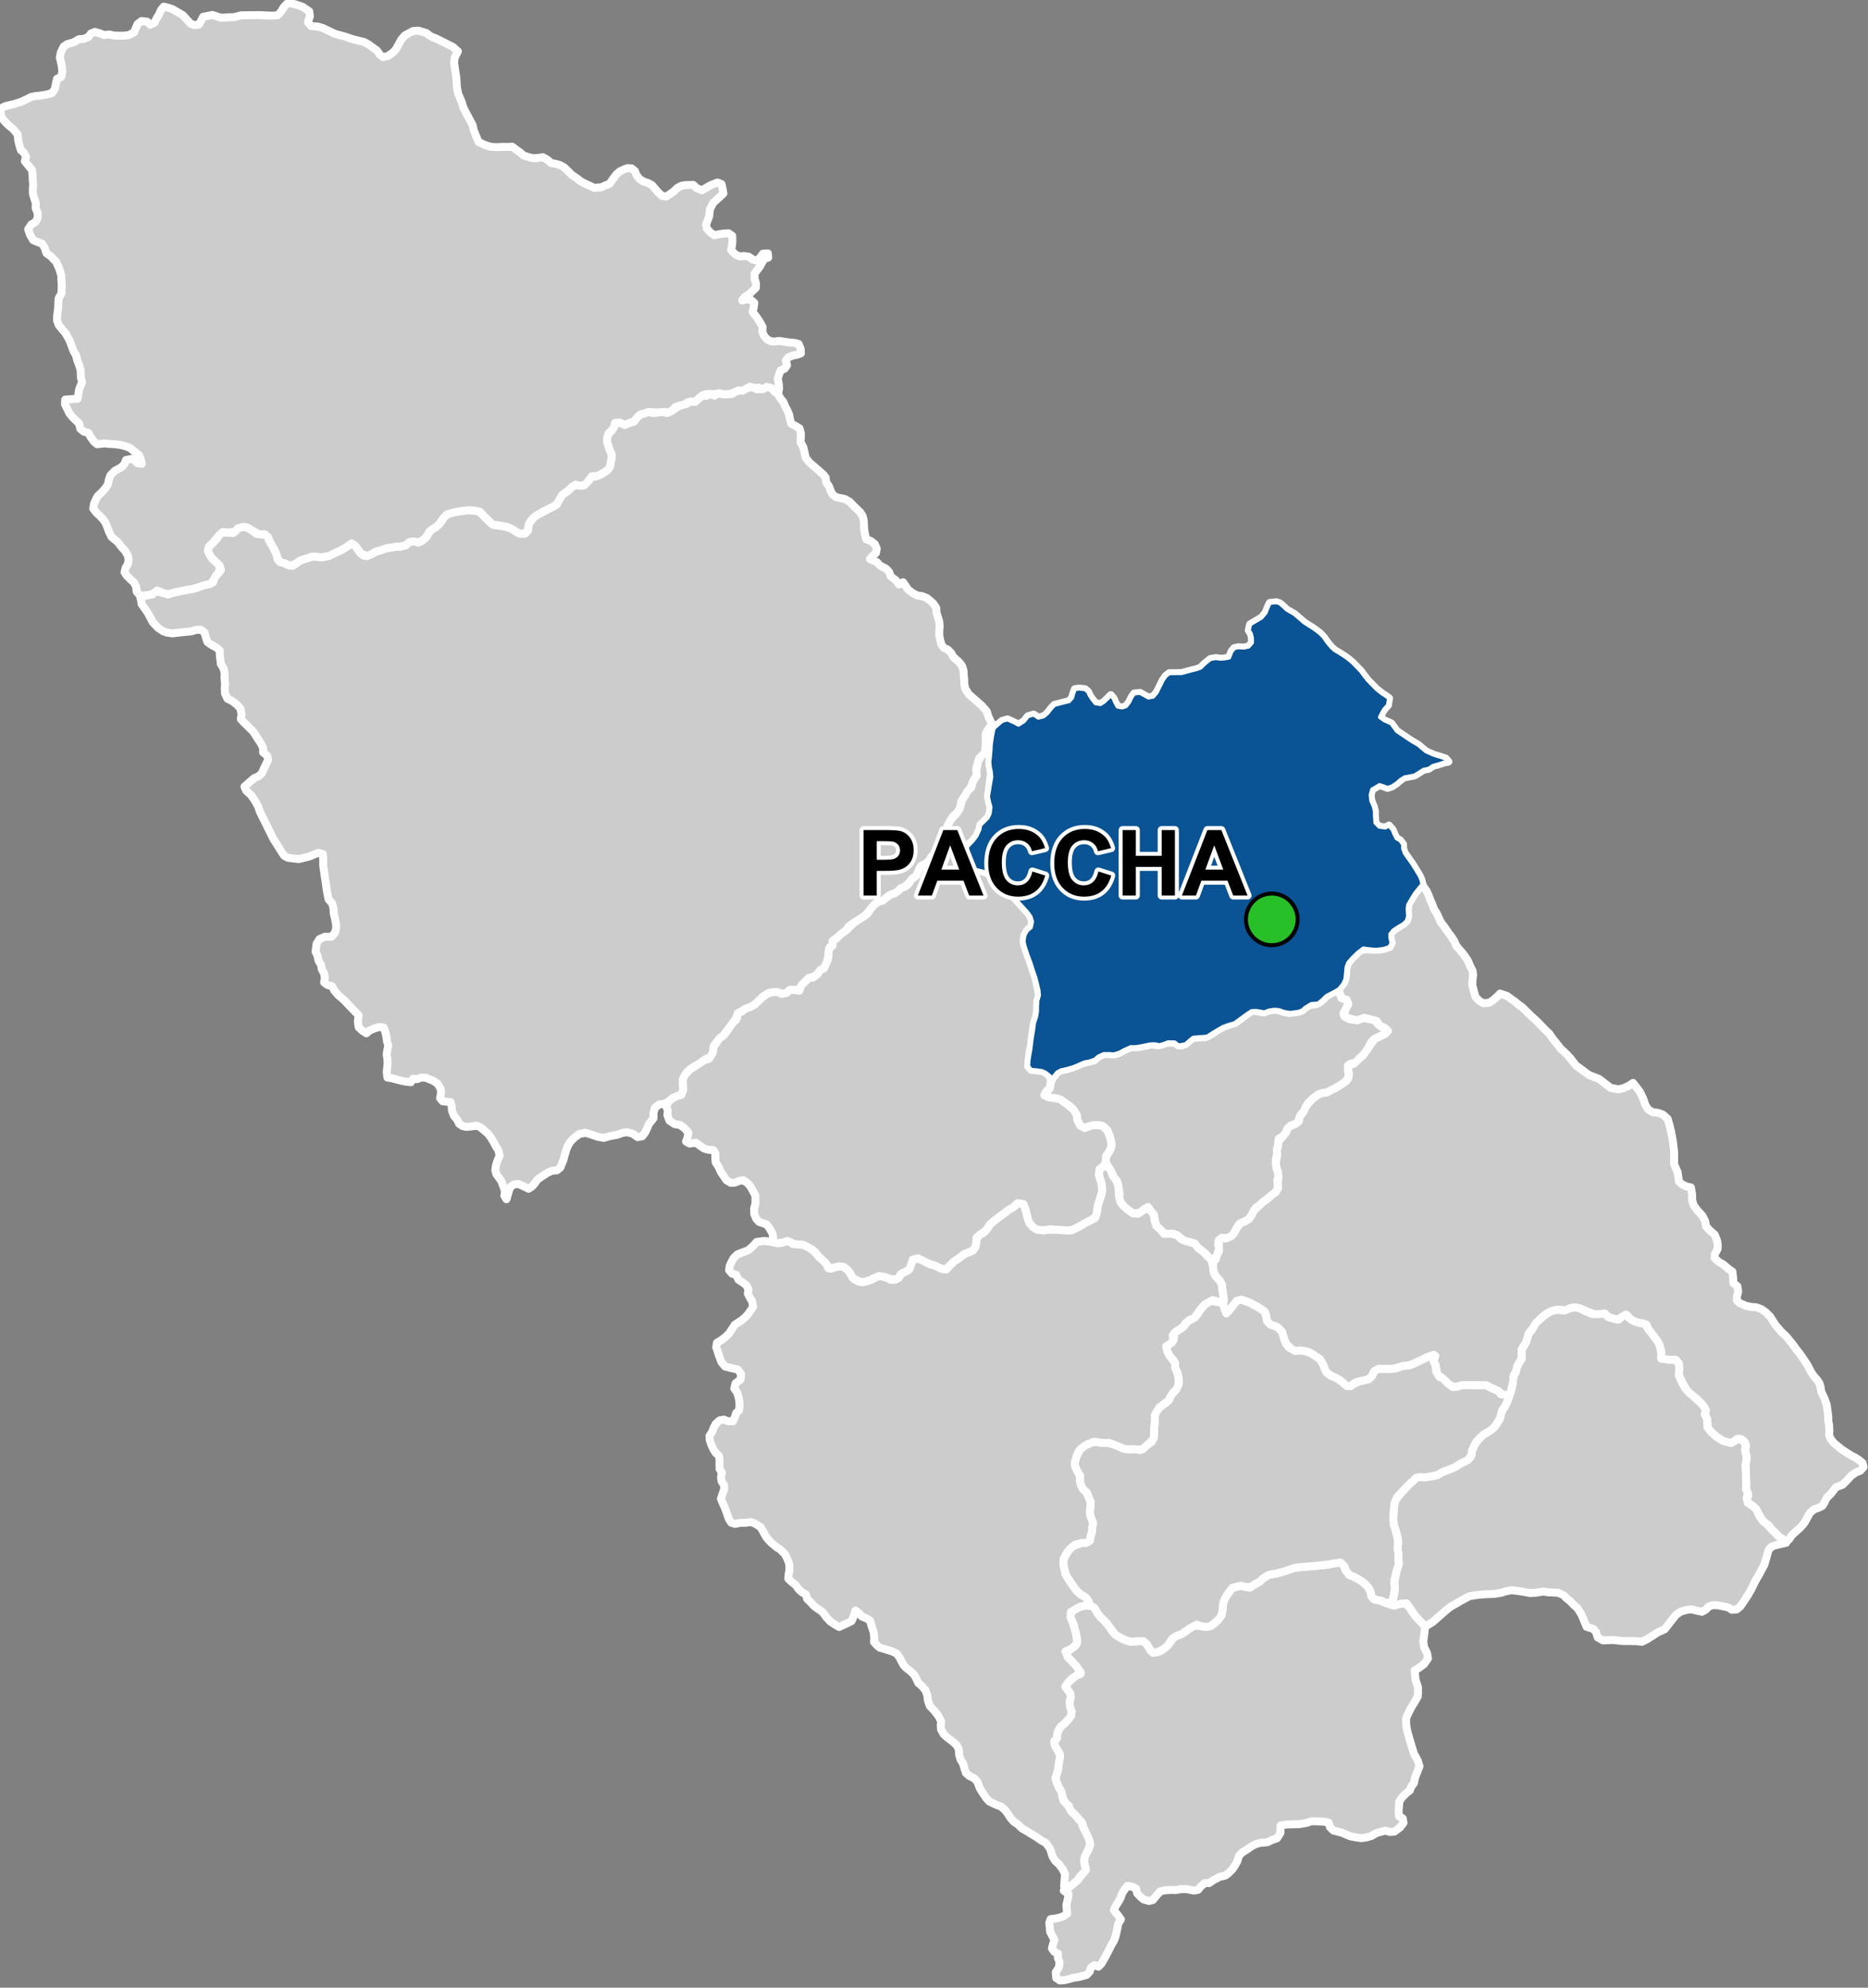 <?xml version="1.0" encoding="UTF-8"?>
<svg width="470pt" height="500pt" version="1.1" viewBox="0 0 470 500" xmlns="http://www.w3.org/2000/svg">
<rect x="0" y="0" width="470" height="500" fill="#808080" stroke="none"/>
<g id="a">
<rect width="470" height="500" fill="none"/>
<path d="m337.3 393.05 0.582 0.285 0.699 1.695 0.883 1.145 1.219 0.48 1.223 0.664 0.934 0.598 0.848 0.754 0.742 0.879 0.438 0.984 0.199 1.059 0.711 0.719 1.172 0.211 1.652 0.68 1.219 0.441 0.984 0.219 1.102-0.332 1.555-0.281 1.07 0.945 0.613 0.918 0.715 1.07 0.664 0.789 1.102 1.152 0.918 1.082-0.113 1.324-0.172 1.246-0.152 1.113 0.215 1.477 0.727 1.453 0.238 1.371-1.012 1.438-1.406 1.02-0.941 0.531 0.238 2.379 0.613 1.84v1.254l-0.066 1.105-0.633 1.133-0.906 1.473-0.594 1.098-0.801 1.746 0.008 1.078 0.09 1.18 0.332 1.465 0.59 2.062 0.941 3.106 0.977 1.77 0.43 1.441-1.098 2.797-0.297 1.434-0.641 0.809-0.387 1.023-0.91 0.707-1.137 1.164-0.602 0.934-0.184 2.457 0.105 1.234 0.949 0.559 0.18 1.117-0.891 1.168-1.426 1.043-1.094 0.059-1.223-0.312-2.164 0.594-1.27 0.742-1.445 0.398-1.078 0.141-1.094-0.137-1.68-0.312-2.188-0.93-2.07-0.52-0.859-0.828-0.383-1.203-1.262-0.227-1.996-0.078h-1.145l-0.973 0.383-2.008 0.344-1.691 0.031-1.508 0.043-1.488 0.262-0.012 1.82-0.863 1.387-1.43 0.496-1.043 0.523-1.668 0.129-1.16 0.301-0.961 0.484-1.387 0.941-1.156 0.723-0.785 0.848-0.418 1.355-0.617 1.117-0.57 0.836-0.965 0.977-0.852 0.645-1.445 0.34-1.555 0.824-1.078 0.734-1.035-0.023-1.031 0.832-0.738 0.91-1.074 0.172-1.793-0.371-1.418 0.012-1.383 0.234-1.035-0.051-1.465 0.105-1.227 0.203-0.898 0.941-1.074 1.305-0.977 0.23-1.312-0.371-0.887-0.727-0.77-0.836-0.242-1.121-0.895-0.473-1.289-0.266-0.633 0.773-0.73 1.137-0.344 1.031-0.492 0.91-0.816 1.32-0.402 0.934 0.992 1.258 0.773 1.055-0.668 1.082-0.395 2.019-0.367 1.469-0.422 0.984-0.594 0.98-0.516 1.066-0.707 1.379-0.645 1.16-0.547 0.941-0.793 0.828-1.004-0.406-0.875 0.645-0.312 1.004-0.805 0.84-1.777 0.477-1.707 0.277-1.086 0.328-0.984 0.23-1.152 0.078-0.918-0.621-0.117-1.477 0.773-1.188 0.195-1.316-0.445-1.066 0.047-1.062-0.941-0.48-0.594-0.844 0.266-1.059 0.367-1.066-0.535-1.02-0.57-1.078-0.07-1.074-0.141-1.09 0.348-1 1.223-0.156 1.008-0.199 1.094-0.414 0.855-0.633-0.125-1.02-0.078-1.145 0.391-1.707 0.141-1.004-1.195-0.871 1.234-0.711 0.742-0.711 0.98-0.797 0.805-0.727 0.648-0.887 0.934-1.117-0.047-1.43-0.215-0.984 0.121-1.164 0.621-1.086 0.457-0.953 0.379-0.938-0.195-1.105-0.543-1.078-0.426-1.02-0.543-1.16-0.273-1.09-0.734-0.766-0.77-1.02-0.902-0.871-0.738-0.68-0.285-1.129-1.098-0.871-0.512-1.391-0.23-1.164-0.684-1.168-0.461-1.098-0.359-1.133 0.309-0.988 0.328-1.105 0.02-1.387 0.449-1.562-0.012-1.086-0.586-0.855-0.512-0.957-0.488-1.145 0.68-0.746 0.195-1.082 0.414-1.25 0.539-0.867 1.055-0.883 0.867-0.926 0.652-0.91 0.156-1.062-0.391-1.109-0.195-1.148 0.371-1.305-0.156-1.012-0.652-1-0.551-0.98 1.305-1.309 1.41-1.176 1.141-0.445-1.152-1.977-0.871-0.945-1.188-1.215-0.777-1.062 0.996-0.668 1.133-0.77 0.809-0.809 0.133-1.305-0.289-1.488-0.305-1.055-0.301-1.227-0.543-1.039-0.254-1.273 0.594-1.055 1.902-1.008 1.133-0.238 1.305-0.074 1.156 0.633 0.578 1.035 0.633 0.906 1.211 1.191 0.754 0.871 0.73 0.961 0.754 1.145 1.211 1.02 1.43 0.812 2.019 0.582 1.422-0.148 1.109-0.148 1.051 0.574 0.742 0.961 0.555 1.062 1.016 0.387 1.348-0.32 1.395-1.027 1.137-1.32 0.891-1.207 1.883-0.77 0.859-0.531 1.266-0.949 0.848-0.664 1.711 0.098 1.703 0.258 0.98-0.23 0.91-0.688 0.957-0.863 0.82-1.094 0.316-1.586 0.062-1.047 0.273-1.133 0.465-0.926 0.84-1.188 0.504-0.883 1.32-0.484 1.199-0.234 1.109 0.309 1 0.176 0.922-0.574 1.438-0.867 1.125-0.961 1.371-0.855 1.922-0.324 1.703-0.445 1.918-0.824 1.531-0.234 2.223-0.211 2.543-0.195 2.805-0.273 1.059-0.207 1.707-0.414z" fill="#ccc" fill-rule="evenodd"/>
<path d="m337.3 393.05 0.582 0.285 0.699 1.695 0.883 1.145 1.219 0.48 1.223 0.664 0.934 0.598 0.848 0.754 0.742 0.879 0.438 0.984 0.199 1.059 0.711 0.719 1.172 0.211 1.652 0.68 1.219 0.441 0.984 0.219 1.102-0.332 1.555-0.281 1.07 0.945 0.613 0.918 0.715 1.07 0.664 0.789 1.102 1.152 0.918 1.082-0.113 1.324-0.172 1.246-0.152 1.113 0.215 1.477 0.727 1.453 0.238 1.371-1.012 1.438-1.406 1.02-0.941 0.531 0.238 2.379 0.613 1.84v1.254l-0.066 1.105-0.633 1.133-0.906 1.473-0.594 1.098-0.801 1.746 0.008 1.078 0.09 1.18 0.332 1.465 0.59 2.062 0.941 3.106 0.977 1.77 0.43 1.441-1.098 2.797-0.297 1.434-0.641 0.809-0.387 1.023-0.91 0.707-1.137 1.164-0.602 0.934-0.184 2.457 0.105 1.234 0.949 0.559 0.18 1.117-0.891 1.168-1.426 1.043-1.094 0.059-1.223-0.312-2.164 0.594-1.27 0.742-1.445 0.398-1.078 0.141-1.094-0.137-1.68-0.312-2.188-0.93-2.07-0.52-0.859-0.828-0.383-1.203-1.262-0.227-1.996-0.078h-1.145l-0.973 0.383-2.008 0.344-1.691 0.031-1.508 0.043-1.488 0.262-0.012 1.82-0.863 1.387-1.43 0.496-1.043 0.523-1.668 0.129-1.16 0.301-0.961 0.484-1.387 0.941-1.156 0.723-0.785 0.848-0.418 1.355-0.617 1.117-0.57 0.836-0.965 0.977-0.852 0.645-1.445 0.34-1.555 0.824-1.078 0.734-1.035-0.023-1.031 0.832-0.738 0.91-1.074 0.172-1.793-0.371-1.418 0.012-1.383 0.234-1.035-0.051-1.465 0.105-1.227 0.203-0.898 0.941-1.074 1.305-0.977 0.23-1.312-0.371-0.887-0.727-0.77-0.836-0.242-1.121-0.895-0.473-1.289-0.266-0.633 0.773-0.73 1.137-0.344 1.031-0.492 0.91-0.816 1.32-0.402 0.934 0.992 1.258 0.773 1.055-0.668 1.082-0.395 2.019-0.367 1.469-0.422 0.984-0.594 0.98-0.516 1.066-0.707 1.379-0.645 1.16-0.547 0.941-0.793 0.828-1.004-0.406-0.875 0.645-0.312 1.004-0.805 0.84-1.777 0.477-1.707 0.277-1.086 0.328-0.984 0.23-1.152 0.078-0.918-0.621-0.117-1.477 0.773-1.188 0.195-1.316-0.445-1.066 0.047-1.062-0.941-0.48-0.594-0.844 0.266-1.059 0.367-1.066-0.535-1.02-0.57-1.078-0.07-1.074-0.141-1.09 0.348-1 1.223-0.156 1.008-0.199 1.094-0.414 0.855-0.633-0.125-1.02-0.078-1.145 0.391-1.707 0.141-1.004-1.195-0.871 1.234-0.711 0.742-0.711 0.98-0.797 0.805-0.727 0.648-0.887 0.934-1.117-0.047-1.43-0.215-0.984 0.121-1.164 0.621-1.086 0.457-0.953 0.379-0.938-0.195-1.105-0.543-1.078-0.426-1.02-0.543-1.16-0.273-1.09-0.734-0.766-0.77-1.02-0.902-0.871-0.738-0.68-0.285-1.129-1.098-0.871-0.512-1.391-0.23-1.164-0.684-1.168-0.461-1.098-0.359-1.133 0.309-0.988 0.328-1.105 0.02-1.387 0.449-1.562-0.012-1.086-0.586-0.855-0.512-0.957-0.488-1.145 0.68-0.746 0.195-1.082 0.414-1.25 0.539-0.867 1.055-0.883 0.867-0.926 0.652-0.91 0.156-1.062-0.391-1.109-0.195-1.148 0.371-1.305-0.156-1.012-0.652-1-0.551-0.98 1.305-1.309 1.41-1.176 1.141-0.445-1.152-1.977-0.871-0.945-1.188-1.215-0.777-1.062 0.996-0.668 1.133-0.77 0.809-0.809 0.133-1.305-0.289-1.488-0.305-1.055-0.301-1.227-0.543-1.039-0.254-1.273 0.594-1.055 1.902-1.008 1.133-0.238 1.305-0.074 1.156 0.633 0.578 1.035 0.633 0.906 1.211 1.191 0.754 0.871 0.73 0.961 0.754 1.145 1.211 1.02 1.43 0.812 2.019 0.582 1.422-0.148 1.109-0.148 1.051 0.574 0.742 0.961 0.555 1.062 1.016 0.387 1.348-0.32 1.395-1.027 1.137-1.32 0.891-1.207 1.883-0.77 0.859-0.531 1.266-0.949 0.848-0.664 1.711 0.098 1.703 0.258 0.98-0.23 0.91-0.688 0.957-0.863 0.82-1.094 0.316-1.586 0.062-1.047 0.273-1.133 0.465-0.926 0.84-1.188 0.504-0.883 1.32-0.484 1.199-0.234 1.109 0.309 1 0.176 0.922-0.574 1.438-0.867 1.125-0.961 1.371-0.855 1.922-0.324 1.703-0.445 1.918-0.824 1.531-0.234 2.223-0.211 2.543-0.195 2.805-0.273 1.059-0.207 1.707-0.414 0.637 0.047" fill="none" stroke="#fff" stroke-linecap="round" stroke-linejoin="round" stroke-miterlimit="10" stroke-width="2"/>
<path d="m336.61 249.06 0.5 0.871 0.426 1.137 1.312 0.449 0.398 1.082-0.57 1.059-0.664 1.176 0.398 0.984 1.125 0.566 1.031 0.148 1.941-0.383 1.426 0.078 2.082 0.203 0.504 1.039 1.02 0.82 1.57 0.691-0.383 1.02-1.07 0.449-1.75 0.879-0.816 0.672-0.797 1.535-0.812 1.438-1.262 1.078-0.969 1.219-1.578 0.348-0.543 1.754 0.289 1.168-0.703 1.41-1.965 1.391-1.797 0.887-1.031 0.586-1.25 0.137-0.969 0.395-1.172 0.852-1.266 1.191-0.723 1.074-0.348 0.953-0.82 0.879-0.469 1.062-0.359 1.074-1.867 0.77-0.758 0.77-0.383 0.996-0.77 0.871-1.062 0.645-0.051 1.508-0.375 0.996 0.094 1.094-0.363 1.598 0.117 1.316 0.141 1.238 0.719 1.156-0.59 1.359 0.094 1.395-0.09 1.18-0.734 0.836-1.391 1.152-1.328 0.918-0.723 0.742-1.137 0.746-1.012 1.598-0.223 1.023-0.879 0.551-1.277 0.516-1.148 0.824-0.816 1.684-0.664 0.848-1.031 0.652h-1.348l-1.031 0.5-0.191 1.141 0.312 1-0.379 1.082-0.375 1.309-0.828 0.961-0.809-0.902-1.082-1.129-1.312-1.027-0.969-0.746-0.652-0.809-1.176-0.41-1.219-0.195-1.449-1.195-1.219-0.637-1.727 0.266-1.148-0.797-1.211-1.129-0.68-1.453-0.148-1.383-0.898-1.234-0.652-0.984-0.965 0.512-1.07 0.941-1.738 0.141-1.398-0.973-1.004-0.922-0.73-0.875-0.332-1.082 0.066-1.129-0.309-1.957-0.277-1.16-0.738-0.734-0.52-1.246-0.965-1.605-0.641-1.172-0.16-1.102 0.605-0.945 0.82-1.363 0.16-1.227-0.391-1.758-0.617-1.578-0.707-0.824-0.961-0.469-1.223-0.078-1.254 0.125-1.574 0.602-1.172-0.621-0.734-1.484-0.129-1.219-0.871-1.391-0.816-0.781-1.617-1.07-1.535-0.859-2.027-0.211-1.176-0.324 0.348-1.195 0.859-0.66 0.215-1.121 0.184-1.02 0.844-1.219 0.672-0.812 1-0.547 1.398-0.289 1.66-0.496 0.984-0.402 1.051-0.488 2.008-0.527 1.191-0.273 1.102-1 1.359-0.609 1.027-0.148 1.477 0.254 1.375-0.426 1.094-0.602 1.012-0.578 1.211-0.289 1.562 0.039 2.039-0.426 1.227-0.25 1.492 0.195 1.156-0.242 1.238-0.43 1.004 0.02 1.258 0.188 1.457 0.531 1.836-1.121 1.004-0.82 1.172-0.066 1.906-0.062 1.027-0.461 1.246-0.785 1.312-1.023 1.297-0.516 1.586-0.562 1.676-0.676 1.52-1.16 1.145-0.996 1.277-0.512 1.207 0.211 1.156 0.191 1.496-0.418 1.207-0.207 1.406 0.09 1.16 0.438 1.242 0.258 2.211-0.254 1.191-0.348 0.758-0.684 0.867-0.691 1.77-0.176 1.297-0.656 1.438-1.441 1.414-0.934 1.09-0.32z" fill="#ccc" fill-rule="evenodd"/>
<path d="m336.61 249.06 0.5 0.871 0.426 1.137 1.312 0.449 0.398 1.082-0.57 1.059-0.664 1.176 0.398 0.984 1.125 0.566 1.031 0.148 1.941-0.383 1.426 0.078 2.082 0.203 0.504 1.039 1.02 0.82 1.57 0.691-0.383 1.02-1.07 0.449-1.75 0.879-0.816 0.672-0.797 1.535-0.812 1.438-1.262 1.078-0.969 1.219-1.578 0.348-0.543 1.754 0.289 1.168-0.703 1.41-1.965 1.391-1.797 0.887-1.031 0.586-1.25 0.137-0.969 0.395-1.172 0.852-1.266 1.191-0.723 1.074-0.348 0.953-0.82 0.879-0.469 1.062-0.359 1.074-1.867 0.77-0.758 0.77-0.383 0.996-0.77 0.871-1.062 0.645-0.051 1.508-0.375 0.996 0.094 1.094-0.363 1.598 0.117 1.316 0.141 1.238 0.719 1.156-0.59 1.359 0.094 1.395-0.09 1.18-0.734 0.836-1.391 1.152-1.328 0.918-0.723 0.742-1.137 0.746-1.012 1.598-0.223 1.023-0.879 0.551-1.277 0.516-1.148 0.824-0.816 1.684-0.664 0.848-1.031 0.652h-1.348l-1.031 0.5-0.191 1.141 0.312 1-0.379 1.082-0.375 1.309-0.828 0.961-0.809-0.902-1.082-1.129-1.312-1.027-0.969-0.746-0.652-0.809-1.176-0.41-1.219-0.195-1.449-1.195-1.219-0.637-1.727 0.266-1.148-0.797-1.211-1.129-0.68-1.453-0.148-1.383-0.898-1.234-0.652-0.984-0.965 0.512-1.07 0.941-1.738 0.141-1.398-0.973-1.004-0.922-0.73-0.875-0.332-1.082 0.066-1.129-0.309-1.957-0.277-1.16-0.738-0.734-0.52-1.246-0.965-1.605-0.641-1.172-0.16-1.102 0.605-0.945 0.82-1.363 0.16-1.227-0.391-1.758-0.617-1.578-0.707-0.824-0.961-0.469-1.223-0.078-1.254 0.125-1.574 0.602-1.172-0.621-0.734-1.484-0.129-1.219-0.871-1.391-0.816-0.781-1.617-1.07-1.535-0.859-2.027-0.211-1.176-0.324 0.348-1.195 0.859-0.66 0.215-1.121 0.184-1.02 0.844-1.219 0.672-0.812 1-0.547 1.398-0.289 1.66-0.496 0.984-0.402 1.051-0.488 2.008-0.527 1.191-0.273 1.102-1 1.359-0.609 1.027-0.148 1.477 0.254 1.375-0.426 1.094-0.602 1.012-0.578 1.211-0.289 1.562 0.039 2.039-0.426 1.227-0.25 1.492 0.195 1.156-0.242 1.238-0.43 1.004 0.02 1.258 0.188 1.457 0.531 1.836-1.121 1.004-0.82 1.172-0.066 1.906-0.062 1.027-0.461 1.246-0.785 1.312-1.023 1.297-0.516 1.586-0.562 1.676-0.676 1.52-1.16 1.145-0.996 1.277-0.512 1.207 0.211 1.156 0.191 1.496-0.418 1.207-0.207 1.406 0.09 1.16 0.438 1.242 0.258 2.211-0.254 1.191-0.348 0.758-0.684 0.867-0.691 1.77-0.176 1.297-0.656 1.438-1.441 1.414-0.934 1.09-0.32 0.344-0.211" fill="none" stroke="#fff" stroke-linecap="round" stroke-linejoin="round" stroke-miterlimit="10" stroke-width="2"/>
<path d="m357.99 222.73 0.215 0.359 0.711 1 0.512 1.078 0.418 1.16 0.48 1.066 0.531 1.406 0.582 0.84 1.082 2.363 0.875 1.105 0.973 1.457 0.816 1.07 0.715 1.09 0.539 1.23 0.746 0.867 0.965 1.117 1.141 1.633 0.691 1.633 0.52 0.957 0.145 1.086-0.168 1.352-0.039 1.129 0.355 1.48 0.484 1.613 0.938 0.961 1.02 0.586 1.508-0.148 0.898-0.621 1.074-0.902 0.707-0.758 1.703 0.562 0.895 0.641 1.152 0.82 0.945 0.785 0.887 0.633 1.484 1.453 0.711 0.715 1.07 0.938 0.902 0.883 0.754 0.793 1.043 1.07 0.84 0.785 0.672 1 1.449 1.82 0.738 0.945 1.539 1.426 0.949 1.051 1.371 1.754 3.328 2.445 2.414 0.918 2.965 2.266 1.957 0.375 1.254-0.285 1.504-0.68 0.93-0.645 1.672 2.152 0.867 1.75 0.555 1.621 0.703 1.148 1.191 0.727 1.133 0.09 1.316 0.43 1.293 1.148 0.453 1.605 0.332 1.359 0.277 1.34 0.246 1.379 0.172 1.48 0.125 1.047 0.016 1.168-0.012 1.965 0.391 0.941 0.496 1.121 0.16 1.16 0.141 1.125 0.82 0.77 1.129 0.539 1.078 0.215 0.301 1.66 0.039 1.648 0.355 1.184 0.965 1.305 1.254 1.348 0.695 1.406 0.23 1.289 1.086 1.145 1.078 0.91 0.586 1.465 0.156 1.066-0.02 1.066-0.711 1.27-0.012 1.062 1.145 1 0.977 0.539 1.469 1.246 0.855 0.57 0.16 1.43 0.109 1.508 0.992 0.77 0.195 1.316-0.309 1.188-0.047 1.008 0.73 0.699 1.543 0.68 1.348 0.293 1.285 0.086 1.312 0.484 1.035 0.734 1.133 1.113 1.402 2.195 1.398 1.602 1.27 1.199 1.652 2.031 0.953 1.324 0.945 1.172 1.773 2.652 0.934 1.812 0.707 1.043 0.781 0.863 0.602 0.895 0.293 1.016 0.152 1.074 0.438 0.91 0.496 1.098 0.438 1.281 0.203 1.445 0.207 1.531-0.012 1.113 0.215 1.066 0.055 1.371-0.055 1.172 0.426 0.996 0.91 1.062 1.855 1.527 1.449 0.938 0.957 0.594 1.137 0.59 0.855 0.559 0.848 0.75 0.227 0.988-0.844 0.934-1 0.355-1.305 0.906-0.938 1.062-1.211 1.199-1.637 0.598-1.203 1.559-1.172 1.172-0.477 1.027-0.555 0.934-1.148 0.57-0.965 0.305-1.055 0.922-0.605 1.098-0.688 1.273-1 1.191-0.887 0.809-1.387 1.266-0.586 0.898-0.742 0.691-0.801-0.602-0.926-0.52-1.117-1.129-0.918-0.844-0.527-0.852-1.156-0.801-0.914-1.133-0.797-1.469-0.781-1.219-1.586-1.043-0.645-0.773 0.523-1.008-0.492-1.578 0.023-1.473-0.051-1.695-0.016-1.363-0.148-1.684 0.238-1.273 0.016-1.156-0.309-1.117 0.227-1.43-0.336-0.965-0.867-0.676-1.152 0.023-1.043 0.953-1.488-0.184-1.746-0.785-2.109-1.777-0.836-0.848-0.184-2.277-0.582-1.109 0.227-1.254-0.461-0.895-0.895-1.043-1.047-1.066-1.594-1.191-0.848-0.871-0.852-1.531-1.113-2.246 0.094-1.77-0.074-1.129-0.684-0.898-1.945-0.094-1.223 0.238-0.664-0.762 0.082-1.461-0.465-1.668-0.582-1.121-0.855-1.051-1.258-1.688-0.551-1.266-2.055-0.527-1.152-0.406-0.941-0.562-0.801-0.965-1.23 0.484-0.91 0.703-1.176-0.238-1.191-0.332-1.023-0.961-1.23 0.105-1.316 0.094-1.719-0.652-1.73-0.773-1.477-0.328-1.199 0.172-0.973 0.625-1.398-0.211-1.602 0.066-1.496 0.621-1.289 0.836-1.117 1.156-1.379 1.809-1.156 1.348-0.391 1.352-0.492 1.246-0.914 1.457-0.062 1.375 0.039 1.039-0.543 0.859-0.609 1.078-0.047 1.023-0.707 1.039-0.215 1.625-0.527 2.508-0.477 0.902-1.625 0.148-0.984-0.891-3.148-1.574-3.223-0.039-2.16 0.051-1.273 0.059-1.023 0.312-1.32-0.238-1.371-1.199-1.055-0.988-0.984-0.695-0.344-2.191-0.629-1.188 0.531-1.27-1.73 0.148-3.738 1.785-1.062 0.418-1.027 0.105-1.586 0.363-1.441 0.383-1.621 0.09-2.141-0.035-1.043 0.59-0.598 1.258-0.789 0.727-1.273 0.328-1.07 0.215-1.059 0.312-1.152 0.898-1.008-0.039-0.812-0.707-0.785-0.734-1.773-0.891-0.984-0.523-0.922-0.738-0.371-1.152-0.703-1.406-2.5-2.031-1.156-0.516-1.816-0.238-1.141 0.113-0.918-0.48-1.414-1.426-0.504-1.305-0.461-1.641-0.941-0.98-0.922-0.453-1.031-0.305-0.809-0.629-0.23-1.148-0.312-1.363-1.238-0.945-0.887-0.535-1.793-0.934-2.082-0.754-1.129 0.293-0.734 0.926-0.645 0.805-0.734 1.105-0.887-0.664-0.488-1.312 0.23-1.062-0.207-1.637-0.215-1.188-0.039-1.02-0.566-1.043-1.109-1.188-0.453-1.051-0.109-1.297-0.031-1.109 0.719-0.707 0.258-1.098 0.531-0.875-0.016-1.016 0.004-1.418 0.676-1.004 1.039 0.184 1.316-0.531 0.73-0.719 0.699-1.352 0.871-1.207 1.094-0.418 1.145-0.691 0.785-1.188 0.469-1 1.324-1.188 0.871-0.832 1.219-0.852 1.078-0.973 0.996-0.734 0.594-1.066-0.105-1.094 0.188-1.488-0.133-1.441-0.355-0.996-0.184-1.199 0.352-1.922-0.07-1.32 0.293-1.125 0.07-1.137 1.125-1.258 0.77-0.871 0.383-0.996 0.758-0.77 1.117-0.352 0.961-0.734 0.285-1.293 0.906-1.062 0.594-1.297 0.574-0.895 1.414-1.371 1.172-0.852 0.969-0.395 1.25-0.137 1.031-0.586 1.008-0.453 2.578-1.664 0.68-0.805 0.176-1.02-0.277-2.231 1.574-0.48 1.23-1.203 0.996-0.824 1.168-1.645 0.91-1.348 0.91-1.227 1.027-0.461 1.566-0.75 0.723-0.77-0.852-0.797-1.297-0.578-0.684-1.105-2.199-0.609-0.988-0.215-1.699 0.645-1.301-0.305-1.332-0.363-0.797-0.656 0.602-1.707 0.57-1.059-0.398-1.082-1.312-0.449-0.426-1.137-0.5-0.871 0.766-0.855 0.824-1.125 0.434-1.469 0.035-1.602 0.281-1.426 1.148-1.445 0.801-0.801 1.301-1.332 2.082-0.242 1.832 0.16 1.934-0.215 1.531-0.488 0.559-1.031-0.293-1.102-0.051-1.086 0.688-0.895 0.824-0.59 0.973-0.602 0.875-0.516 0.809-0.801 0.316-1.098-0.109-1.172 0.125-1.75 0.652-1.133 0.613-1.016 1.504-2.035 0.805-0.926z" fill="#ccc" fill-rule="evenodd"/>
<path d="m357.99 222.73 0.215 0.359 0.711 1 0.512 1.078 0.418 1.16 0.48 1.066 0.531 1.406 0.582 0.84 1.082 2.363 0.875 1.105 0.973 1.457 0.816 1.07 0.715 1.09 0.539 1.23 0.746 0.867 0.965 1.117 1.141 1.633 0.691 1.633 0.52 0.957 0.145 1.086-0.168 1.352-0.039 1.129 0.355 1.48 0.484 1.613 0.938 0.961 1.02 0.586 1.508-0.148 0.898-0.621 1.074-0.902 0.707-0.758 1.703 0.562 0.895 0.641 1.152 0.82 0.945 0.785 0.887 0.633 1.484 1.453 0.711 0.715 1.07 0.938 0.902 0.883 0.754 0.793 1.043 1.07 0.84 0.785 0.672 1 1.449 1.82 0.738 0.945 1.539 1.426 0.949 1.051 1.371 1.754 3.328 2.445 2.414 0.918 2.965 2.266 1.957 0.375 1.254-0.285 1.504-0.68 0.93-0.645 1.672 2.152 0.867 1.75 0.555 1.621 0.703 1.148 1.191 0.727 1.133 0.09 1.316 0.43 1.293 1.148 0.453 1.605 0.332 1.359 0.277 1.34 0.246 1.379 0.172 1.48 0.125 1.047 0.016 1.168-0.012 1.965 0.391 0.941 0.496 1.121 0.16 1.16 0.141 1.125 0.82 0.77 1.129 0.539 1.078 0.215 0.301 1.66 0.039 1.648 0.355 1.184 0.965 1.305 1.254 1.348 0.695 1.406 0.23 1.289 1.086 1.145 1.078 0.91 0.586 1.465 0.156 1.066-0.02 1.066-0.711 1.27-0.012 1.062 1.145 1 0.977 0.539 1.469 1.246 0.855 0.57 0.16 1.43 0.109 1.508 0.992 0.77 0.195 1.316-0.309 1.188-0.047 1.008 0.73 0.699 1.543 0.68 1.348 0.293 1.285 0.086 1.312 0.484 1.035 0.734 1.133 1.113 1.402 2.195 1.398 1.602 1.27 1.199 1.652 2.031 0.953 1.324 0.945 1.172 1.773 2.652 0.934 1.812 0.707 1.043 0.781 0.863 0.602 0.895 0.293 1.016 0.152 1.074 0.438 0.91 0.496 1.098 0.438 1.281 0.203 1.445 0.207 1.531-0.012 1.113 0.215 1.066 0.055 1.371-0.055 1.172 0.426 0.996 0.91 1.062 1.855 1.527 1.449 0.938 0.957 0.594 1.137 0.59 0.855 0.559 0.848 0.75 0.227 0.988-0.844 0.934-1 0.355-1.305 0.906-0.938 1.062-1.211 1.199-1.637 0.598-1.203 1.559-1.172 1.172-0.477 1.027-0.555 0.934-1.148 0.57-0.965 0.305-1.055 0.922-0.605 1.098-0.688 1.273-1 1.191-0.887 0.809-1.387 1.266-0.586 0.898-0.742 0.691-0.801-0.602-0.926-0.52-1.117-1.129-0.918-0.844-0.527-0.852-1.156-0.801-0.914-1.133-0.797-1.469-0.781-1.219-1.586-1.043-0.645-0.773 0.523-1.008-0.492-1.578 0.023-1.473-0.051-1.695-0.016-1.363-0.148-1.684 0.238-1.273 0.016-1.156-0.309-1.117 0.227-1.43-0.336-0.965-0.867-0.676-1.152 0.023-1.043 0.953-1.488-0.184-1.746-0.785-2.109-1.777-0.836-0.848-0.184-2.277-0.582-1.109 0.227-1.254-0.461-0.895-0.895-1.043-1.047-1.066-1.594-1.191-0.848-0.871-0.852-1.531-1.113-2.246 0.094-1.77-0.074-1.129-0.684-0.898-1.945-0.094-1.223 0.238-0.664-0.762 0.082-1.461-0.465-1.668-0.582-1.121-0.855-1.051-1.258-1.688-0.551-1.266-2.055-0.527-1.152-0.406-0.941-0.562-0.801-0.965-1.23 0.484-0.91 0.703-1.176-0.238-1.191-0.332-1.023-0.961-1.23 0.105-1.316 0.094-1.719-0.652-1.73-0.773-1.477-0.328-1.199 0.172-0.973 0.625-1.398-0.211-1.602 0.066-1.496 0.621-1.289 0.836-1.117 1.156-1.379 1.809-1.156 1.348-0.391 1.352-0.492 1.246-0.914 1.457-0.062 1.375 0.039 1.039-0.543 0.859-0.609 1.078-0.047 1.023-0.707 1.039-0.215 1.625-0.527 2.508-0.477 0.902-1.625 0.148-0.984-0.891-3.148-1.574-3.223-0.039-2.16 0.051-1.273 0.059-1.023 0.312-1.32-0.238-1.371-1.199-1.055-0.988-0.984-0.695-0.344-2.191-0.629-1.188 0.531-1.27-1.73 0.148-3.738 1.785-1.062 0.418-1.027 0.105-1.586 0.363-1.441 0.383-1.621 0.09-2.141-0.035-1.043 0.59-0.598 1.258-0.789 0.727-1.273 0.328-1.07 0.215-1.059 0.312-1.152 0.898-1.008-0.039-0.812-0.707-0.785-0.734-1.773-0.891-0.984-0.523-0.922-0.738-0.371-1.152-0.703-1.406-2.5-2.031-1.156-0.516-1.816-0.238-1.141 0.113-0.918-0.48-1.414-1.426-0.504-1.305-0.461-1.641-0.941-0.98-0.922-0.453-1.031-0.305-0.809-0.629-0.23-1.148-0.312-1.363-1.238-0.945-0.887-0.535-1.793-0.934-2.082-0.754-1.129 0.293-0.734 0.926-0.645 0.805-0.734 1.105-0.887-0.664-0.488-1.312 0.23-1.062-0.207-1.637-0.215-1.188-0.039-1.02-0.566-1.043-1.109-1.188-0.453-1.051-0.109-1.297-0.031-1.109 0.719-0.707 0.258-1.098 0.531-0.875-0.016-1.016 0.004-1.418 0.676-1.004 1.039 0.184 1.316-0.531 0.73-0.719 0.699-1.352 0.871-1.207 1.094-0.418 1.145-0.691 0.785-1.188 0.469-1 1.324-1.188 0.871-0.832 1.219-0.852 1.078-0.973 0.996-0.734 0.594-1.066-0.105-1.094 0.188-1.488-0.133-1.441-0.355-0.996-0.184-1.199 0.352-1.922-0.07-1.32 0.293-1.125 0.07-1.137 1.125-1.258 0.77-0.871 0.383-0.996 0.758-0.77 1.117-0.352 0.961-0.734 0.285-1.293 0.906-1.062 0.594-1.297 0.574-0.895 1.414-1.371 1.172-0.852 0.969-0.395 1.25-0.137 1.031-0.586 1.008-0.453 2.578-1.664 0.68-0.805 0.176-1.02-0.277-2.231 1.574-0.48 1.23-1.203 0.996-0.824 1.168-1.645 0.91-1.348 0.91-1.227 1.027-0.461 1.566-0.75 0.723-0.77-0.852-0.797-1.297-0.578-0.684-1.105-2.199-0.609-0.988-0.215-1.699 0.645-1.301-0.305-1.332-0.363-0.797-0.656 0.602-1.707 0.57-1.059-0.398-1.082-1.312-0.449-0.426-1.137-0.5-0.871 0.766-0.855 0.824-1.125 0.434-1.469 0.035-1.602 0.281-1.426 1.148-1.445 0.801-0.801 1.301-1.332 2.082-0.242 1.832 0.16 1.934-0.215 1.531-0.488 0.559-1.031-0.293-1.102-0.051-1.086 0.688-0.895 0.824-0.59 0.973-0.602 0.875-0.516 0.809-0.801 0.316-1.098-0.109-1.172 0.125-1.75 0.652-1.133 0.613-1.016 1.504-2.035 0.805-0.926 0.117 0.266" fill="none" stroke="#fff" stroke-linecap="round" stroke-linejoin="round" stroke-miterlimit="10" stroke-width="2"/>
<path d="m396.32 328.89 1.184 0.211 1.359 0.73 1.879 0.75 1.82-0.031 1.23-0.105 0.738 0.812 1.477 0.48 1.176 0.238 0.91-0.703 0.996-0.594 1.035 1.074 0.941 0.562 1.152 0.406 1.664 0.316 0.941 1.477 0.914 1.098 1.199 1.641 0.523 0.934 0.391 1.234 0.133 1.176-0.035 1.164 1.84 0.266 1.719 0.043 0.91 0.949 0.074 1.129-0.094 1.77 0.621 1.535 0.941 1.672 1.051 1.238 1.254 1.051 1.586 1.41 0.895 1.043 0.461 0.895-0.297 1.035 0.621 1.066 0.039 2.129 1.012 1.258 1.316 1.191 1.715 1.074 1.945 0.484 1.031-0.605 0.934-0.512 1.117 0.621 0.684 1.156-0.281 1.109 0.363 1.438-0.016 1.156-0.238 1.273 0.148 1.684 0.016 1.363 0.051 1.695-0.098 1.137 0.566 1.129-0.363 1.188 0.27 1.207 1.148 0.715 0.973 0.891 0.844 1.77 0.91 1.277 1.055 0.77 1.047 1.266 0.918 0.844 0.719 0.832 1.324 0.816 0.723 0.879-1.539 0.352-1.246 0.305-0.953 0.359-0.699 0.84-0.57 2.059-0.5 1.637-1.219 2.277-1.184 2.062-0.754 1.598-0.859 1.535-1.051 1.594-0.965 1.398-0.879 0.734-1.211 0.105-0.922-0.594-1.82-0.391-1.039-0.164-1.059-0.02-1.027 0.348-0.699 0.762-0.961 0.547-1.477-0.316-1.125-0.273-1.086 0.074-1.668 0.457-1.195 0.844-1.891 2.371-0.965 1.254-1.816 0.805-1.078 0.719-1.422 0.91-1.383 0.703-1.352-0.137-2.102-0.047-1.23 0.012-1.82-0.188-1.016-0.09-1.125 0.059-1.172 0.043-1.348-0.762-0.402-1.328-0.715-0.793-1.664-0.531-1.273-3.074-1.027-1.617-1-0.887-0.836-0.887-0.828-0.641-0.816-0.812-1.398-0.652-2.348-0.098-1.355-0.199-1.836 0.297-1.562 0.066-2.277-0.414-2.269-0.297-1.449 0.27-1.125 0.355-1.867 0.324-2.016 0.059-2.312 0.207-1.895 0.297-2.309 1.246-1.098 0.652-1.48 0.855-1.082 0.879-0.938 0.82-2.352 2.074-1.859 1.105-0.957-1.039-1.102-1.152-0.664-0.789-0.715-1.07-0.613-0.918-0.66-0.867-1.176 0.051-1.891 0.484-0.984-0.219 0.664-1.344 0.453-2.016 0.02-1.043-0.164-1.078 0.574-2.949 0.582-1.824-0.145-1.199 0.055-1.293-0.23-1.238 0.102-1.406-0.031-1.039-0.355-1.461-0.27-0.984-0.391-1.215-0.133-1.305 0.047-1.562 0.137-1.031 0.031-1.082 0.273-1.164 1.816-2.25 0.719-0.723 0.773-0.855 1.164-1.062 0.762-0.754 1.008-0.211 1.141 0.09 2.062-0.328 1-0.211 1.293-0.73 1.02-0.414 1.398-0.516 0.992-0.453 1.223-0.812 1.297-0.582 1.27-0.988 0.363-1.695 0.742-1.629 1.18-1.473 0.992-0.922 1.562-0.941 1.066-0.852 0.68-0.906 0.727-1.172 0.527-1.938 0.762-1.191 0.551-1.062 0.434-1.148 0.535-1.406 0.504-2.062 0.219-2.133 0.535-0.855 0.379-1.496 0.555-1.02 0.598-0.918-0.039-1.039 0.039-1.336 0.938-1.496 0.492-1.246 0.184-0.992 0.812-1 1.152-1.91 1.207-1.086 1.211-1.016 1.363-0.812 1.637-0.355 1.699 0.18 1.535-0.609z" fill="#ccc" fill-rule="evenodd"/>
<path d="m396.32 328.89 1.184 0.211 1.359 0.73 1.879 0.75 1.82-0.031 1.23-0.105 0.738 0.812 1.477 0.48 1.176 0.238 0.91-0.703 0.996-0.594 1.035 1.074 0.941 0.562 1.152 0.406 1.664 0.316 0.941 1.477 0.914 1.098 1.199 1.641 0.523 0.934 0.391 1.234 0.133 1.176-0.035 1.164 1.84 0.266 1.719 0.043 0.91 0.949 0.074 1.129-0.094 1.77 0.621 1.535 0.941 1.672 1.051 1.238 1.254 1.051 1.586 1.41 0.895 1.043 0.461 0.895-0.297 1.035 0.621 1.066 0.039 2.129 1.012 1.258 1.316 1.191 1.715 1.074 1.945 0.484 1.031-0.605 0.934-0.512 1.117 0.621 0.684 1.156-0.281 1.109 0.363 1.438-0.016 1.156-0.238 1.273 0.148 1.684 0.016 1.363 0.051 1.695-0.098 1.137 0.566 1.129-0.363 1.188 0.27 1.207 1.148 0.715 0.973 0.891 0.844 1.77 0.91 1.277 1.055 0.77 1.047 1.266 0.918 0.844 0.719 0.832 1.324 0.816 0.723 0.879-1.539 0.352-1.246 0.305-0.953 0.359-0.699 0.84-0.57 2.059-0.5 1.637-1.219 2.277-1.184 2.062-0.754 1.598-0.859 1.535-1.051 1.594-0.965 1.398-0.879 0.734-1.211 0.105-0.922-0.594-1.82-0.391-1.039-0.164-1.059-0.02-1.027 0.348-0.699 0.762-0.961 0.547-1.477-0.316-1.125-0.273-1.086 0.074-1.668 0.457-1.195 0.844-1.891 2.371-0.965 1.254-1.816 0.805-1.078 0.719-1.422 0.91-1.383 0.703-1.352-0.137-2.102-0.047-1.23 0.012-1.82-0.188-1.016-0.09-1.125 0.059-1.172 0.043-1.348-0.762-0.402-1.328-0.715-0.793-1.664-0.531-1.273-3.074-1.027-1.617-1-0.887-0.836-0.887-0.828-0.641-0.816-0.812-1.398-0.652-2.348-0.098-1.355-0.199-1.836 0.297-1.562 0.066-2.277-0.414-2.269-0.297-1.449 0.27-1.125 0.355-1.867 0.324-2.016 0.059-2.312 0.207-1.895 0.297-2.309 1.246-1.098 0.652-1.48 0.855-1.082 0.879-0.938 0.82-2.352 2.074-1.859 1.105-0.957-1.039-1.102-1.152-0.664-0.789-0.715-1.07-0.613-0.918-0.66-0.867-1.176 0.051-1.891 0.484-0.984-0.219 0.664-1.344 0.453-2.016 0.02-1.043-0.164-1.078 0.574-2.949 0.582-1.824-0.145-1.199 0.055-1.293-0.23-1.238 0.102-1.406-0.031-1.039-0.355-1.461-0.27-0.984-0.391-1.215-0.133-1.305 0.047-1.562 0.137-1.031 0.031-1.082 0.273-1.164 1.816-2.25 0.719-0.723 0.773-0.855 1.164-1.062 0.762-0.754 1.008-0.211 1.141 0.09 2.062-0.328 1-0.211 1.293-0.73 1.02-0.414 1.398-0.516 0.992-0.453 1.223-0.812 1.297-0.582 1.27-0.988 0.363-1.695 0.742-1.629 1.18-1.473 0.992-0.922 1.562-0.941 1.066-0.852 0.68-0.906 0.727-1.172 0.527-1.938 0.762-1.191 0.551-1.062 0.434-1.148 0.535-1.406 0.504-2.062 0.219-2.133 0.535-0.855 0.379-1.496 0.555-1.02 0.598-0.918-0.039-1.039 0.039-1.336 0.938-1.496 0.492-1.246 0.184-0.992 0.812-1 1.152-1.91 1.207-1.086 1.211-1.016 1.363-0.812 1.637-0.355 1.699 0.18 1.535-0.609 1.199-0.172" fill="none" stroke="#fff" stroke-linecap="round" stroke-linejoin="round" stroke-miterlimit="10" stroke-width="2"/>
<path d="m307.91 326.88 0.004 0.047-0.195 1.008 0.355 1.215 0.48 1.242 0.848-0.93 1.047-1.301 0.734-0.926 1.129-0.293 2.082 0.754 1.793 0.934 0.887 0.535 1.066 0.738 0.422 1.102 0.184 1.234 0.918 1.012 1.031 0.305 0.922 0.453 0.941 0.98 0.461 1.641 0.504 1.305 0.773 1.023 1.559 0.883 1.141-0.113 1.816 0.238 1.156 0.516 2.086 1.355 0.859 1.438 0.375 1.09 0.48 0.922 1.102 0.781 1.527 0.684 1.367 0.945 1.055 0.969 1.008 0.039 0.867-0.613 1.344-0.598 1.07-0.215 1.273-0.328 0.789-0.727 0.598-1.258 1.043-0.59 1.305 0.016h1.566l1.566-0.172 1.5-0.543 1.879-0.207 1.062-0.418 3.738-1.785 1.297-0.473-0.098 1.594 0.52 0.906 0.242 1.832 0.699 1.152 0.977 0.484 1.262 1.285 1.176 0.855 1.113-0.07 1.113-0.352 2.277-0.051 3.883 0.039 1.445 0.723 1.586 0.703 0.645 0.816 1.363 0.164 0.645 0.797-0.438 1.152-0.551 1.062-0.668 0.918-0.48 1.871-0.867 1.512-0.68 0.906-1.031 0.82-1.598 0.973-0.992 0.922-0.852 0.891-1.07 2.184-0.074 1.094-1.031 1.352-1.824 0.848-1.223 0.812-0.992 0.453-1.398 0.516-1.02 0.414-0.984 0.602-1.309 0.34-2.062 0.328-1.113-0.086-1.035 0.207-0.762 0.754-1.164 1.062-0.773 0.855-0.719 0.723-1.316 1.422-0.711 1.578-0.094 1.496-0.137 1.031-0.047 1.562 0.133 1.305 0.391 1.215 0.27 0.984 0.355 1.461 0.031 1.039-0.102 1.406 0.23 1.238-0.055 1.293 0.145 1.199-0.582 1.824-0.465 2.008-0.125 1.109 0.176 1.145-0.32 2.086-0.43 1.484-1.602 0.156-0.926-0.496-1.898-0.395-0.711-0.719-0.199-1.059-0.438-0.984-0.742-0.879-0.848-0.754-0.934-0.598-1.223-0.664-1.18-0.465-0.922-1.16-0.285-0.984-0.996-0.996-1.613 0.223-1.164 0.227-3.43 0.398-2.543 0.195-1.777 0.141-1.211 0.238-2.684 0.891-1.703 0.445-1.922 0.324-1.371 0.855-0.836 0.824-1.121 0.547-1.102 0.785-1.426 0.07-1.109-0.309-1.199 0.234-1.066 0.305-0.758 1.062-0.633 0.84-0.672 1.273-0.273 1.094-0.062 1.086-0.316 1.586-0.82 1.094-0.957 0.863-0.91 0.688-0.98 0.23-1.551-0.188-0.918-0.41-1.793 0.906-1.266 0.949-0.859 0.531-1.359 0.531-1.012 0.695-0.969 1.574-1.305 1.066-1.43 0.672-1.109 0.184-0.727-0.785-0.664-1.223-0.98-0.906h-1.57l-1.422 0.148-1.18-0.293-1.449-0.656-1.398-0.801-1.387-1.809-0.73-0.961-0.754-0.871-0.949-0.844-0.895-1.254-0.578-1.035-1.156-0.633-0.48-1.262-0.68-0.824-1.203-0.695-0.949-0.828-0.809-0.969-0.934-1.598-0.867-1.023-0.488-1.852-0.277-1.07 0.051-1.527 0.594-1.188 0.891-1.289 0.75-0.688 2.277-0.91 1.117 0.016 0.973-0.582 0.188-1.086 0.309-0.996 0.102-1.262 0.219-1.047-0.391-1.059-0.336-0.984-0.051-1.047 0.102-1.039 0.074-1.156-0.543-1.301-0.352-0.992-1.059-0.977-0.539-1.145-0.242-1.109 0.035-1.156-0.668-1.121-0.57-1.227-0.016-1.047 0.137-1.012 0.48-0.91 0.711-1.289 1.082-0.887 0.914-0.465 1-0.461 1.266-0.016 1.258 0.211 1.379-0.062 1.246 0.316 0.98 0.406 0.988 0.387 1.074 0.473 1.336 0.09 1.316-0.109 1.184 0.301 0.969-0.484 0.84-0.809 1.219-0.879 0.469-1.031 0.078-1.512v-1.133l0.145-1.055 0.039-1.395 0.059-1.102 0.75-0.926 0.879-0.926 1.023-0.578 0.918-0.887 0.391-1.113 0.867-0.875 1.004-1.613 0.168-1.164-0.199-1.012-0.184-1.035-0.605-0.918 0.039-1.227-0.445-0.965-0.871-0.809-0.516-1.113-0.508-0.871 0.43-0.965 1.16-0.766 0.375-0.977 0.234-1.387 1.82-1.238 0.766-0.789 0.707-0.809 0.984-0.566 1.301-0.973 0.668-1.102 0.895-1.094 0.852-0.828 1.09-0.676 2.289 0.492z" fill="#ccc" fill-rule="evenodd"/>
<path d="m307.91 326.88 0.004 0.047-0.195 1.008 0.355 1.215 0.48 1.242 0.848-0.93 1.047-1.301 0.734-0.926 1.129-0.293 2.082 0.754 1.793 0.934 0.887 0.535 1.066 0.738 0.422 1.102 0.184 1.234 0.918 1.012 1.031 0.305 0.922 0.453 0.941 0.98 0.461 1.641 0.504 1.305 0.773 1.023 1.559 0.883 1.141-0.113 1.816 0.238 1.156 0.516 2.086 1.355 0.859 1.438 0.375 1.09 0.48 0.922 1.102 0.781 1.527 0.684 1.367 0.945 1.055 0.969 1.008 0.039 0.867-0.613 1.344-0.598 1.07-0.215 1.273-0.328 0.789-0.727 0.598-1.258 1.043-0.59 1.305 0.016h1.566l1.566-0.172 1.5-0.543 1.879-0.207 1.062-0.418 3.738-1.785 1.297-0.473-0.098 1.594 0.52 0.906 0.242 1.832 0.699 1.152 0.977 0.484 1.262 1.285 1.176 0.855 1.113-0.07 1.113-0.352 2.277-0.051 3.883 0.039 1.445 0.723 1.586 0.703 0.645 0.816 1.363 0.164 0.645 0.797-0.438 1.152-0.551 1.062-0.668 0.918-0.48 1.871-0.867 1.512-0.68 0.906-1.031 0.82-1.598 0.973-0.992 0.922-0.852 0.891-1.07 2.184-0.074 1.094-1.031 1.352-1.824 0.848-1.223 0.812-0.992 0.453-1.398 0.516-1.02 0.414-0.984 0.602-1.309 0.34-2.062 0.328-1.113-0.086-1.035 0.207-0.762 0.754-1.164 1.062-0.773 0.855-0.719 0.723-1.316 1.422-0.711 1.578-0.094 1.496-0.137 1.031-0.047 1.562 0.133 1.305 0.391 1.215 0.27 0.984 0.355 1.461 0.031 1.039-0.102 1.406 0.23 1.238-0.055 1.293 0.145 1.199-0.582 1.824-0.465 2.008-0.125 1.109 0.176 1.145-0.32 2.086-0.43 1.484-1.602 0.156-0.926-0.496-1.898-0.395-0.711-0.719-0.199-1.059-0.438-0.984-0.742-0.879-0.848-0.754-0.934-0.598-1.223-0.664-1.18-0.465-0.922-1.16-0.285-0.984-0.996-0.996-1.613 0.223-1.164 0.227-3.43 0.398-2.543 0.195-1.777 0.141-1.211 0.238-2.684 0.891-1.703 0.445-1.922 0.324-1.371 0.855-0.836 0.824-1.121 0.547-1.102 0.785-1.426 0.07-1.109-0.309-1.199 0.234-1.066 0.305-0.758 1.062-0.633 0.84-0.672 1.273-0.273 1.094-0.062 1.086-0.316 1.586-0.82 1.094-0.957 0.863-0.91 0.688-0.98 0.23-1.551-0.188-0.918-0.41-1.793 0.906-1.266 0.949-0.859 0.531-1.359 0.531-1.012 0.695-0.969 1.574-1.305 1.066-1.43 0.672-1.109 0.184-0.727-0.785-0.664-1.223-0.98-0.906h-1.57l-1.422 0.148-1.18-0.293-1.449-0.656-1.398-0.801-1.387-1.809-0.73-0.961-0.754-0.871-0.949-0.844-0.895-1.254-0.578-1.035-1.156-0.633-0.48-1.262-0.68-0.824-1.203-0.695-0.949-0.828-0.809-0.969-0.934-1.598-0.867-1.023-0.488-1.852-0.277-1.07 0.051-1.527 0.594-1.188 0.891-1.289 0.75-0.688 2.277-0.91 1.117 0.016 0.973-0.582 0.188-1.086 0.309-0.996 0.102-1.262 0.219-1.047-0.391-1.059-0.336-0.984-0.051-1.047 0.102-1.039 0.074-1.156-0.543-1.301-0.352-0.992-1.059-0.977-0.539-1.145-0.242-1.109 0.035-1.156-0.668-1.121-0.57-1.227-0.016-1.047 0.137-1.012 0.48-0.91 0.711-1.289 1.082-0.887 0.914-0.465 1-0.461 1.266-0.016 1.258 0.211 1.379-0.062 1.246 0.316 0.98 0.406 0.988 0.387 1.074 0.473 1.336 0.09 1.316-0.109 1.184 0.301 0.969-0.484 0.84-0.809 1.219-0.879 0.469-1.031 0.078-1.512v-1.133l0.145-1.055 0.039-1.395 0.059-1.102 0.75-0.926 0.879-0.926 1.023-0.578 0.918-0.887 0.391-1.113 0.867-0.875 1.004-1.613 0.168-1.164-0.199-1.012-0.184-1.035-0.605-0.918 0.039-1.227-0.445-0.965-0.871-0.809-0.516-1.113-0.508-0.871 0.43-0.965 1.16-0.766 0.375-0.977 0.234-1.387 1.82-1.238 0.766-0.789 0.707-0.809 0.984-0.566 1.301-0.973 0.668-1.102 0.895-1.094 0.852-0.828 1.09-0.676 2.289 0.492 0.996-0.797" fill="none" stroke="#fff" stroke-linecap="round" stroke-linejoin="round" stroke-miterlimit="10" stroke-width="2"/>
<path d="m278.87 293.55 0.551 0.777 0.613 1.551 0.777 0.949 0.559 1.469 0.086 1.383 0.156 1.703 0.332 1.082 0.73 0.875 1.004 0.922 1.398 0.973 1.285 0.094 1.047-0.719 1.438-0.973 0.656 0.988 0.812 0.875 0.234 1.742 0.391 1.156 1.008 0.871 0.922 1.125 1.773-0.043 1.512 0.359 1.031 0.98 1.055 0.48 1.309 0.363 1.047 0.285 0.84 1.109 1.297 0.949 1.141 1.156 0.945 0.988 0.402 1.59 0.109 1.297 0.453 1.051 1.109 1.188 0.566 1.043 0.039 1.02 0.215 1.188 0.191 1.484-0.656 0.773-2.125-0.625-0.945 0.512-1.059 0.617-1.016 1.117-0.793 1.141-0.781 1.105-1.281 0.543-0.809 0.648-0.699 1.059-2.008 1.289-0.676 0.828 0.176 1.23-0.672 0.84-1.156 0.727 0.281 1.219 0.492 1.035 0.742 0.953 0.719 0.938 0.031 1.25 0.449 0.926 0.27 1.016 0.191 1.012-0.102 1.387-0.461 1.07-0.902 0.871-0.602 0.949-0.551 1.059-1.023 0.742-1.141 0.859-0.711 0.984-0.547 1.113 0.059 1.336-0.156 1.004-0.07 1.082v1.113l-0.137 1.328-0.945 1.023-1.074 0.918-0.742 0.719-1.129 0.039-1.211-0.109-1.23 0.051-1.184-0.117-1.316-0.621-0.957-0.387-1.445-0.492-1.234 0.051-1.301-0.16-1.23-0.184-1.453 0.586-0.914 0.465-1.082 0.887-0.559 0.859-0.375 0.941-0.395 1.41 0.016 1.047 0.57 1.227 0.668 1.121-0.035 1.156 0.242 1.109 0.539 1.145 0.84 0.707 0.57 1.262 0.543 1.301-0.062 1.062-0.113 1.133 0.051 1.047 0.336 0.984 0.391 1.059-0.219 1.047v1.012l-0.395 1.145-0.203 1.188-0.973 0.582-1.117-0.016-1.668 0.465-1.359 1.133-0.891 1.289-0.594 1.188-0.051 1.527 0.277 1.07 0.188 1.035 0.668 1.215 0.969 1.434 1.273 1.758 0.949 0.828 1.203 0.695 0.68 0.824 0.48 1.262-1.305 0.074-1.133 0.238-1.09 0.582-1.254 0.73-0.121 1.414 0.461 0.926 0.395 1.277 0.371 1.172 0.25 1.07 0.211 1.777-0.59 0.961-1.012 0.766-1.355 0.598 0.637 1.484 1.188 1.215 0.871 0.945 1.152 1.586-1.141 0.836-0.926 0.629-1.191 1.227-0.629 0.934 1.234 1.676 0.156 1.012-0.312 1.051 0.137 1.402 0.391 1.109-0.156 1.062-0.652 0.91-0.867 0.926-1.055 0.883-0.539 0.867-0.371 0.953-0.012 1.07-0.738 0.801 0.141 1.023 0.531 0.945 0.547 0.898 0.254 0.973-0.215 1.176-0.285 2.078-0.34 1.258-0.309 0.988 0.359 1.133 0.461 1.098 0.684 1.168 0.23 1.164 0.281 1.02 0.738 0.812 0.637 0.812 0.488 1.027 1.094 0.992 0.824 1.055 0.746 0.672 0.312 1.129 0.488 0.906 0.551 1.16 0.539 1.184 0.293 1.051-0.352 1.297-0.457 0.953-0.512 0.938-0.23 1.312 0.215 0.984 0.289 1.141-0.703 0.852-0.801 0.812-0.617 0.949-1.387 1.121-0.844 0.793-0.852 0.68-0.305-1.121 0.137-1.703 0.098-1.34-0.613-1.238-0.918-1.195-0.957-0.887-0.656-1.07-0.312-1.055-0.367-1.012-0.988-1.348-1.156-0.617-1.137-0.812-1.23-0.734-1.281-0.809-1.234-0.699-1.027-1.016-0.953-0.609-0.773-0.836-0.824-1.258-0.609-0.809-1.055-0.953-1.184-0.418-1.781-0.867-0.715-0.758-0.969-1.43-0.715-1.168-0.516-1.434-0.762-0.945-1.312-0.672-0.867-0.742-0.344-0.988-0.406-1.398-0.648-1.043-0.332-1.199-0.07-1.25-0.5-1.078-1.156-1.047-1.184-0.883-0.934-0.816-0.691-1.207-0.094-1.066 0.094-1.035-0.594-1.223-1.129-1.473-1.098-1.145-0.488-1.316-0.172-1.41-0.438-1.223-1.012-1.18-0.816-0.68-0.531-1.18-0.66-1.047-0.891-0.809-0.809-0.625-0.715-0.707-0.578-0.98-0.484-0.977-0.727-1.051-1.297-0.602-1.566-0.484-1.422-0.41-0.773-0.652-0.68-0.762 0.055-1.199-0.168-1.352-0.504-1.461-0.367-1.383-0.984-0.594-1.082-0.438-0.727-0.828-0.891-0.676-0.43 1.426-0.566 1.242-1.145 0.562-1.051 0.48-0.938 0.434-0.891-0.543-1.281-0.82-0.891-0.934-1.094-1.465-1.336-0.938-0.836-0.625-0.676-0.742-1.039-1.035-0.262-1.055-1.039-0.59-0.789-0.727-0.891-1.203-0.871-0.641-0.871-0.828 0.074-1.105 0.207-1.039-0.055-1.629-0.5-1.297-0.578-1.133-1.215-1.188-0.898-0.543-1.109-0.938-0.73-0.691-0.816-0.996-0.738-1.355-0.617-1.059-1.41-0.914-1.027-0.375-1.211 0.172-1.594 0.039-1.164 0.25-0.965-0.285-0.582-0.852-0.539-1.516-0.449-1.266-0.555-1.199-0.488-1.191 0.383-1.168 0.391-1.078 0.035-1.156-0.641-0.969-0.156-1.137 0.242-1.062-0.59-0.902-0.027-1.109 0.02-1.188-0.156-1.043-0.805-0.73-0.586-0.918-0.492-1.051-0.43-1.234-0.055-1.094 0.629-0.961 0.426-1.086 0.492-0.949 0.992-0.883 1.027-0.203 1.043 0.402 1.285 0.012 0.48-1.012 0.277-0.973 0.766-0.781 0.133-1.078-0.066-1.211-0.176-0.988-0.387-1.23-0.707-0.965 0.344-1.301 1.258-0.965 0.129-1.398-0.859-1.125-1.605-0.336-1.551-0.402-0.926-1.094-0.527-1.359-0.402-1.25-0.395-1.168 0.203-1.098 1.129-0.688 1.02-0.785 0.918-0.895 0.734-1.137 0.676-1.016 1.676-1.113 0.832-0.688 0.777-0.816 0.77-1.09 0.539-0.855-0.223-1.336-0.621-1.031-0.469-0.926 0.152-1.082-0.504-0.973-1.074-0.84-0.957-0.617-0.5-1.148-1.105-0.367-0.719-0.859 0.148-1.117 0.504-1.059 0.516-0.902 0.926-0.902 1.047-0.418 1.68-0.625 1.238-1.117 0.852-0.953 1.84-0.258 1.195 0.105 1.078 0.172 1.094 0.262 1.027-0.062 1.098-0.34 1.008-0.137 0.738 0.754 1.113 0.07 1.219-0.008 0.945 0.441 0.914 0.469 0.887 0.574 0.801 0.719 0.738 0.984 0.957 0.738 0.926 1.086 0.438 1.008 1.074-0.039 1.051-0.285 1.066-0.152 1.109 0.387 0.891 0.848 0.633 1.008 0.633 0.93 1.188 0.684 1.164 0.102 1.25-0.293 1.09-0.441 1.043-0.578 1.078-0.238 1.5 0.477 1.012 0.547 1.152-0.086 0.848-0.738 0.906-1.012 1.34-0.496 0.77-1.281 0.348-1.16 0.848-0.773 1.285 0.41 2.137 1.094 1.586 0.504 1.336 0.656 1.047 0.27 1.016-0.797 1.285-1.277 1.293-0.809 1.191-0.957 1.152-0.469 1.047-0.461 0.676-0.953 0.227-1.242 0.062-1.023 0.953-0.859 0.883-0.488 0.871-0.961 0.723-1.133 1.312-1.055 1.078-0.852 1.223-0.867 1.172-0.906 1.082-0.582 0.656-0.852 1.266-0.117 0.891 0.734 0.289 1.148 0.281 1.191 0.617 1.891 1.047 1.141 0.891 0.516 1.621 0.176 1.16-0.152h1.973l1.395 0.082 1.449 0.082 1.098-0.055 1.148-0.523 1.059-0.562 1.129-0.672 1.445-0.723 1.047-0.52 0.527-1.617 0.156-1.242 0.305-1.207 0.434-1.207 0.336-1.043 0.066-1.227-0.168-1.32-0.406-1.152-0.242-1.414 0.309-1.055 1.086-0.695z" fill="#ccc" fill-rule="evenodd"/>
<path d="m278.87 293.55 0.551 0.777 0.613 1.551 0.777 0.949 0.559 1.469 0.086 1.383 0.156 1.703 0.332 1.082 0.73 0.875 1.004 0.922 1.398 0.973 1.285 0.094 1.047-0.719 1.438-0.973 0.656 0.988 0.812 0.875 0.234 1.742 0.391 1.156 1.008 0.871 0.922 1.125 1.773-0.043 1.512 0.359 1.031 0.98 1.055 0.48 1.309 0.363 1.047 0.285 0.84 1.109 1.297 0.949 1.141 1.156 0.945 0.988 0.402 1.59 0.109 1.297 0.453 1.051 1.109 1.188 0.566 1.043 0.039 1.02 0.215 1.188 0.191 1.484-0.656 0.773-2.125-0.625-0.945 0.512-1.059 0.617-1.016 1.117-0.793 1.141-0.781 1.105-1.281 0.543-0.809 0.648-0.699 1.059-2.008 1.289-0.676 0.828 0.176 1.23-0.672 0.84-1.156 0.727 0.281 1.219 0.492 1.035 0.742 0.953 0.719 0.938 0.031 1.25 0.449 0.926 0.27 1.016 0.191 1.012-0.102 1.387-0.461 1.07-0.902 0.871-0.602 0.949-0.551 1.059-1.023 0.742-1.141 0.859-0.711 0.984-0.547 1.113 0.059 1.336-0.156 1.004-0.07 1.082v1.113l-0.137 1.328-0.945 1.023-1.074 0.918-0.742 0.719-1.129 0.039-1.211-0.109-1.23 0.051-1.184-0.117-1.316-0.621-0.957-0.387-1.445-0.492-1.234 0.051-1.301-0.16-1.23-0.184-1.453 0.586-0.914 0.465-1.082 0.887-0.559 0.859-0.375 0.941-0.395 1.41 0.016 1.047 0.57 1.227 0.668 1.121-0.035 1.156 0.242 1.109 0.539 1.145 0.84 0.707 0.57 1.262 0.543 1.301-0.062 1.062-0.113 1.133 0.051 1.047 0.336 0.984 0.391 1.059-0.219 1.047v1.012l-0.395 1.145-0.203 1.188-0.973 0.582-1.117-0.016-1.668 0.465-1.359 1.133-0.891 1.289-0.594 1.188-0.051 1.527 0.277 1.07 0.188 1.035 0.668 1.215 0.969 1.434 1.273 1.758 0.949 0.828 1.203 0.695 0.68 0.824 0.48 1.262-1.305 0.074-1.133 0.238-1.09 0.582-1.254 0.73-0.121 1.414 0.461 0.926 0.395 1.277 0.371 1.172 0.25 1.07 0.211 1.777-0.59 0.961-1.012 0.766-1.355 0.598 0.637 1.484 1.188 1.215 0.871 0.945 1.152 1.586-1.141 0.836-0.926 0.629-1.191 1.227-0.629 0.934 1.234 1.676 0.156 1.012-0.312 1.051 0.137 1.402 0.391 1.109-0.156 1.062-0.652 0.91-0.867 0.926-1.055 0.883-0.539 0.867-0.371 0.953-0.012 1.07-0.738 0.801 0.141 1.023 0.531 0.945 0.547 0.898 0.254 0.973-0.215 1.176-0.285 2.078-0.34 1.258-0.309 0.988 0.359 1.133 0.461 1.098 0.684 1.168 0.23 1.164 0.281 1.02 0.738 0.812 0.637 0.812 0.488 1.027 1.094 0.992 0.824 1.055 0.746 0.672 0.312 1.129 0.488 0.906 0.551 1.16 0.539 1.184 0.293 1.051-0.352 1.297-0.457 0.953-0.512 0.938-0.23 1.312 0.215 0.984 0.289 1.141-0.703 0.852-0.801 0.812-0.617 0.949-1.387 1.121-0.844 0.793-0.852 0.68-0.305-1.121 0.137-1.703 0.098-1.34-0.613-1.238-0.918-1.195-0.957-0.887-0.656-1.07-0.312-1.055-0.367-1.012-0.988-1.348-1.156-0.617-1.137-0.812-1.23-0.734-1.281-0.809-1.234-0.699-1.027-1.016-0.953-0.609-0.773-0.836-0.824-1.258-0.609-0.809-1.055-0.953-1.184-0.418-1.781-0.867-0.715-0.758-0.969-1.43-0.715-1.168-0.516-1.434-0.762-0.945-1.312-0.672-0.867-0.742-0.344-0.988-0.406-1.398-0.648-1.043-0.332-1.199-0.07-1.25-0.5-1.078-1.156-1.047-1.184-0.883-0.934-0.816-0.691-1.207-0.094-1.066 0.094-1.035-0.594-1.223-1.129-1.473-1.098-1.145-0.488-1.316-0.172-1.41-0.438-1.223-1.012-1.18-0.816-0.68-0.531-1.18-0.66-1.047-0.891-0.809-0.809-0.625-0.715-0.707-0.578-0.98-0.484-0.977-0.727-1.051-1.297-0.602-1.566-0.484-1.422-0.41-0.773-0.652-0.68-0.762 0.055-1.199-0.168-1.352-0.504-1.461-0.367-1.383-0.984-0.594-1.082-0.438-0.727-0.828-0.891-0.676-0.43 1.426-0.566 1.242-1.145 0.562-1.051 0.48-0.938 0.434-0.891-0.543-1.281-0.82-0.891-0.934-1.094-1.465-1.336-0.938-0.836-0.625-0.676-0.742-1.039-1.035-0.262-1.055-1.039-0.59-0.789-0.727-0.891-1.203-0.871-0.641-0.871-0.828 0.074-1.105 0.207-1.039-0.055-1.629-0.5-1.297-0.578-1.133-1.215-1.188-0.898-0.543-1.109-0.938-0.73-0.691-0.816-0.996-0.738-1.355-0.617-1.059-1.41-0.914-1.027-0.375-1.211 0.172-1.594 0.039-1.164 0.25-0.965-0.285-0.582-0.852-0.539-1.516-0.449-1.266-0.555-1.199-0.488-1.191 0.383-1.168 0.391-1.078 0.035-1.156-0.641-0.969-0.156-1.137 0.242-1.062-0.59-0.902-0.027-1.109 0.02-1.188-0.156-1.043-0.805-0.73-0.586-0.918-0.492-1.051-0.43-1.234-0.055-1.094 0.629-0.961 0.426-1.086 0.492-0.949 0.992-0.883 1.027-0.203 1.043 0.402 1.285 0.012 0.48-1.012 0.277-0.973 0.766-0.781 0.133-1.078-0.066-1.211-0.176-0.988-0.387-1.23-0.707-0.965 0.344-1.301 1.258-0.965 0.129-1.398-0.859-1.125-1.605-0.336-1.551-0.402-0.926-1.094-0.527-1.359-0.402-1.25-0.395-1.168 0.203-1.098 1.129-0.688 1.02-0.785 0.918-0.895 0.734-1.137 0.676-1.016 1.676-1.113 0.832-0.688 0.777-0.816 0.77-1.09 0.539-0.855-0.223-1.336-0.621-1.031-0.469-0.926 0.152-1.082-0.504-0.973-1.074-0.84-0.957-0.617-0.5-1.148-1.105-0.367-0.719-0.859 0.148-1.117 0.504-1.059 0.516-0.902 0.926-0.902 1.047-0.418 1.68-0.625 1.238-1.117 0.852-0.953 1.84-0.258 1.195 0.105 1.078 0.172 1.094 0.262 1.027-0.062 1.098-0.34 1.008-0.137 0.738 0.754 1.113 0.07 1.219-0.008 0.945 0.441 0.914 0.469 0.887 0.574 0.801 0.719 0.738 0.984 0.957 0.738 0.926 1.086 0.438 1.008 1.074-0.039 1.051-0.285 1.066-0.152 1.109 0.387 0.891 0.848 0.633 1.008 0.633 0.93 1.188 0.684 1.164 0.102 1.25-0.293 1.09-0.441 1.043-0.578 1.078-0.238 1.5 0.477 1.012 0.547 1.152-0.086 0.848-0.738 0.906-1.012 1.34-0.496 0.77-1.281 0.348-1.16 0.848-0.773 1.285 0.41 2.137 1.094 1.586 0.504 1.336 0.656 1.047 0.27 1.016-0.797 1.285-1.277 1.293-0.809 1.191-0.957 1.152-0.469 1.047-0.461 0.676-0.953 0.227-1.242 0.062-1.023 0.953-0.859 0.883-0.488 0.871-0.961 0.723-1.133 1.312-1.055 1.078-0.852 1.223-0.867 1.172-0.906 1.082-0.582 0.656-0.852 1.266-0.117 0.891 0.734 0.289 1.148 0.281 1.191 0.617 1.891 1.047 1.141 0.891 0.516 1.621 0.176 1.16-0.152h1.973l1.395 0.082 1.449 0.082 1.098-0.055 1.148-0.523 1.059-0.562 1.129-0.672 1.445-0.723 1.047-0.52 0.527-1.617 0.156-1.242 0.305-1.207 0.434-1.207 0.336-1.043 0.066-1.227-0.168-1.32-0.406-1.152-0.242-1.414 0.309-1.055 1.086-0.695 1 0.285" fill="none" stroke="#fff" stroke-linecap="round" stroke-linejoin="round" stroke-miterlimit="10" stroke-width="2"/>
<path d="m321.13 151.49 0.816 0.254 0.809 0.66 1.008 0.953 1.906 1.102 1.266 1.082 1.137 0.992 1.285 0.844 1.082 0.66 1.594 1.188 0.965 0.988 1.008 1.418 0.984 1.172 0.781 0.711 1.215 0.73 1.121 0.711 1.078 0.758 1.125 0.938 0.984 1.012 1.125 1.168 0.707 0.984 1.035 1.312 0.953 0.969 1.199 1.227 1.312 1.055 1.008 0.645 0.867 0.633-0.305 1.738-0.957 1.055-0.527 0.934-0.52 1.023 1.129 0.801 1.73 0.77 1.387 1.914 3.477 2.344 1.988 1.184 1.059 0.906 0.832 0.68 1.863 0.832 3.059 0.965 0.707 0.789-1.07 0.199-1.211 0.418-1.578 0.43-1.09 0.738-1.289 0.254-1.168 0.742-1.082 0.684-1.438 0.285-1.109 0.199-0.965 0.621-1.062 0.902-1.129 0.758-1.164 0.375-0.961-0.395-1.035-0.32-0.887 0.547-0.945 0.543-0.387 1.406 0.176 1.469 0.621 1.465 0.277 1.141v1.109l0.125 1.816 0.977 0.98 1.516 0.219 0.914-0.508 0.922 1.043 0.48 1.148 0.492 1.012 0.898 0.5 0.75 0.992 0.055 1.176 0.387 1.078 1.922 2.723 1.258 2.023 0.66 1.113 0.391 1.004 0.199 0.988-0.766 0.875-1.012 1.27-0.668 1.047-1.129 1.918-0.133 1.02 0.117 1.902-0.316 1.098-0.809 0.801-0.875 0.516-0.973 0.602-0.824 0.59-0.688 0.895 0.051 1.086 0.293 1.102-0.559 1.031-1.531 0.488-1.934 0.215-1.332-0.117-1.773-0.23-1.422 1.082-1.488 1.48-0.887 1.027-0.418 1.113-0.141 1.48-0.152 1.547-0.57 1.223-0.977 1.234-1.113 0.68-2.078 1.082-1.117 1.078-1.035 0.824-1.707 0.141-1.512 0.922-0.758 0.684-0.996 0.344-2.012 0.27-1.578-0.246-1.219-0.461-1.199-0.09-1.414 0.207-1.102 0.457-1.039-0.195-1.152-0.184-1.066 0.082-1.383 0.926-1.324 0.977-1.512 1.105-1.598 0.473-1.391 0.512-1.516 0.891-1.133 0.676-1.293 0.836-1.438 0.109-2.078 0.172-1.004 0.82-0.922 0.828-1.711 0.305-1.008-0.766-1.609-0.051-1.223 0.461-1.027 0.289-1.164-0.246-1.102 0.039-2.359 0.484-1.352 0.207-1.195-0.012-1.688 0.762-1.227 0.664-1.375 0.426-1.02-0.109-1.484 0.004-1.359 0.609-0.891 0.785-1.402 0.488-1.238 0.219-1.727 0.758-1.078 0.441-1.66 0.496-1.398 0.289-1 0.547-0.672 0.812-0.695 1.086-0.41-0.953-1.133-0.887-0.926-0.418-1.551-0.203-1.086-0.062-0.801-0.902 0.098-1.605 0.176-1.07 0.301-1.68 0.242-2.106 0.238-1.52 0.188-1.121 0.242-1.789 0.531-1.652 0.215-1.309v-1.039l0.086-1.633 0.402-1.32-0.113-1.289-0.758-3.106-0.648-1.871-0.648-2.023-0.648-1.719-0.457-1.336-0.375-1.16-0.23-1.074 0.234-1.594 0.668-1.164 0.926-0.773 0.301-1.461-0.387-1.273-0.867-1.172-3.664-4.004-0.785-0.723-1.238-1.383-1.312-1.238-1.223-1.191-1.176-0.883-1.324-0.59-1.012-0.273-1.395-0.34-1.098-0.211-0.961-1.09-0.098-1.133 0.449-0.977-0.16-1.164-0.098-1.176 1.477-1.539 0.926-1.242 0.734-1.621 0.191-1.066 0.805-0.777 1.102-1.113 0.48-1.062 0.191-1.562-0.305-1.09-0.34-1.52 0.844-5.023-0.121-1.27-0.215-0.996-0.164-1.43 0.152-1.312 0.168-1.977 0.074-1.289 0.297-1.898 0.195-1.094 0.242-0.98 1.281-1.102 0.824-0.703 1.34-0.371 1.68 0.754 1.086 0.582 1.391-0.91 0.988-1.223 1.426-0.426 1.168 0.793 1.301-0.32 0.941-0.758 1.031-1.301 0.805-0.848 1.145-0.289 1.496-0.383 1.055-0.273 0.762-0.883 0.27-1.023 0.418-1.109 1.02-0.141 1.492 0.141 0.805 0.699 0.441 0.957 0.633 0.938 0.77 0.961 1.262 0.199 0.895-0.57 0.863-0.832 0.828-0.848 0.664 0.766 0.488 1.102 0.57 1.035 1.203 0.211 0.945-0.352 0.766-0.996 0.602-1.242 0.66-0.926 1.457-0.156 2.113 1.164 1.203-0.223 0.883-1.027 1.035-2.074 0.535-1.086 0.707-1 0.883-0.703 1.469-0.02 1.668-0.016 1.086-0.301 1.387-0.375 1.133-0.277 1.133-0.387 1.062-1.047 1.457-1.168 1.344-0.219 1.207 0.16 1.035-0.086 1.102-0.215 0.574-1.488 0.703-0.871 1.043-0.23 1.305 0.09 1.246-0.246 0.859-0.984v-1.16l-0.246-1.105-0.547-0.84 0.344-1.516 1.793-1.051 1.039-0.609 1.062-1.258 0.531-1.371 0.512-1.094z" fill="#ccc" fill-rule="evenodd"/>
<path d="m321.13 151.49 0.816 0.254 0.809 0.66 1.008 0.953 1.906 1.102 1.266 1.082 1.137 0.992 1.285 0.844 1.082 0.66 1.594 1.188 0.965 0.988 1.008 1.418 0.984 1.172 0.781 0.711 1.215 0.73 1.121 0.711 1.078 0.758 1.125 0.938 0.984 1.012 1.125 1.168 0.707 0.984 1.035 1.312 0.953 0.969 1.199 1.227 1.312 1.055 1.008 0.645 0.867 0.633-0.305 1.738-0.957 1.055-0.527 0.934-0.52 1.023 1.129 0.801 1.73 0.77 1.387 1.914 3.477 2.344 1.988 1.184 1.059 0.906 0.832 0.68 1.863 0.832 3.059 0.965 0.707 0.789-1.07 0.199-1.211 0.418-1.578 0.43-1.09 0.738-1.289 0.254-1.168 0.742-1.082 0.684-1.438 0.285-1.109 0.199-0.965 0.621-1.062 0.902-1.129 0.758-1.164 0.375-0.961-0.395-1.035-0.32-0.887 0.547-0.945 0.543-0.387 1.406 0.176 1.469 0.621 1.465 0.277 1.141v1.109l0.125 1.816 0.977 0.98 1.516 0.219 0.914-0.508 0.922 1.043 0.48 1.148 0.492 1.012 0.898 0.5 0.75 0.992 0.055 1.176 0.387 1.078 1.922 2.723 1.258 2.023 0.66 1.113 0.391 1.004 0.199 0.988-0.766 0.875-1.012 1.27-0.668 1.047-1.129 1.918-0.133 1.02 0.117 1.902-0.316 1.098-0.809 0.801-0.875 0.516-0.973 0.602-0.824 0.59-0.688 0.895 0.051 1.086 0.293 1.102-0.559 1.031-1.531 0.488-1.934 0.215-1.332-0.117-1.773-0.23-1.422 1.082-1.488 1.48-0.887 1.027-0.418 1.113-0.141 1.48-0.152 1.547-0.57 1.223-0.977 1.234-1.113 0.68-2.078 1.082-1.117 1.078-1.035 0.824-1.707 0.141-1.512 0.922-0.758 0.684-0.996 0.344-2.012 0.27-1.578-0.246-1.219-0.461-1.199-0.09-1.414 0.207-1.102 0.457-1.039-0.195-1.152-0.184-1.066 0.082-1.383 0.926-1.324 0.977-1.512 1.105-1.598 0.473-1.391 0.512-1.516 0.891-1.133 0.676-1.293 0.836-1.438 0.109-2.078 0.172-1.004 0.82-0.922 0.828-1.711 0.305-1.008-0.766-1.609-0.051-1.223 0.461-1.027 0.289-1.164-0.246-1.102 0.039-2.359 0.484-1.352 0.207-1.195-0.012-1.688 0.762-1.227 0.664-1.375 0.426-1.02-0.109-1.484 0.004-1.359 0.609-0.891 0.785-1.402 0.488-1.238 0.219-1.727 0.758-1.078 0.441-1.66 0.496-1.398 0.289-1 0.547-0.672 0.812-0.695 1.086-0.41-0.953-1.133-0.887-0.926-0.418-1.551-0.203-1.086-0.062-0.801-0.902 0.098-1.605 0.176-1.07 0.301-1.68 0.242-2.106 0.238-1.52 0.188-1.121 0.242-1.789 0.531-1.652 0.215-1.309v-1.039l0.086-1.633 0.402-1.32-0.113-1.289-0.758-3.106-0.648-1.871-0.648-2.023-0.648-1.719-0.457-1.336-0.375-1.16-0.23-1.074 0.234-1.594 0.668-1.164 0.926-0.773 0.301-1.461-0.387-1.273-0.867-1.172-3.664-4.004-0.785-0.723-1.238-1.383-1.312-1.238-1.223-1.191-1.176-0.883-1.324-0.59-1.012-0.273-1.395-0.34-1.098-0.211-0.961-1.09-0.098-1.133 0.449-0.977-0.16-1.164-0.098-1.176 1.477-1.539 0.926-1.242 0.734-1.621 0.191-1.066 0.805-0.777 1.102-1.113 0.48-1.062 0.191-1.562-0.305-1.09-0.34-1.52 0.844-5.023-0.121-1.27-0.215-0.996-0.164-1.43 0.152-1.312 0.168-1.977 0.074-1.289 0.297-1.898 0.195-1.094 0.242-0.98 1.281-1.102 0.824-0.703 1.34-0.371 1.68 0.754 1.086 0.582 1.391-0.91 0.988-1.223 1.426-0.426 1.168 0.793 1.301-0.32 0.941-0.758 1.031-1.301 0.805-0.848 1.145-0.289 1.496-0.383 1.055-0.273 0.762-0.883 0.27-1.023 0.418-1.109 1.02-0.141 1.492 0.141 0.805 0.699 0.441 0.957 0.633 0.938 0.77 0.961 1.262 0.199 0.895-0.57 0.863-0.832 0.828-0.848 0.664 0.766 0.488 1.102 0.57 1.035 1.203 0.211 0.945-0.352 0.766-0.996 0.602-1.242 0.66-0.926 1.457-0.156 2.113 1.164 1.203-0.223 0.883-1.027 1.035-2.074 0.535-1.086 0.707-1 0.883-0.703 1.469-0.02 1.668-0.016 1.086-0.301 1.387-0.375 1.133-0.277 1.133-0.387 1.062-1.047 1.457-1.168 1.344-0.219 1.207 0.16 1.035-0.086 1.102-0.215 0.574-1.488 0.703-0.871 1.043-0.23 1.305 0.09 1.246-0.246 0.859-0.984v-1.16l-0.246-1.105-0.547-0.84 0.344-1.516 1.793-1.051 1.039-0.609 1.062-1.258 0.531-1.371 0.512-1.094 1.645-0.172" fill="none" stroke="#fff" stroke-linecap="round" stroke-linejoin="round" stroke-miterlimit="10" stroke-width="2"/>
<path d="m189.6 97.215-0.047 0.23 0.906 0.52 1.094-0.195 1.375-0.445 1.082 0.18 0.777 0.867 0.992 0.859 0.641 1.07 0.699 0.848 0.484 1.164 0.578 1.078 0.375 0.938 0.184 1.055 0.348 1.23 0.957 0.457 1.094 0.664 0.367 1.309-0.023 1.137-0.086 1.055 0.715 1.23 0.363 1.586 0.234 1.09 0.977 1.207 0.75 0.664 0.934 0.797 1.781 1.562 0.617 0.793 0.094 1.117 0.715 1.047 0.375 1.043 0.543 1.035 0.875 0.66 2.195 0.457 1.23 0.699 0.773 0.836 1.883 1.809 0.598 0.957 0.25 1.043 0.082 1.059 0.027 1.031 0.207 1.316 0.324 1.375 1.199 0.453 0.98 0.801 0.469 1.105-0.172 1.047-0.809 0.758-0.699 0.812 1.742 0.801 0.801 0.867 1.496 0.766 0.742 0.797 0.441 1.152 1.348 1.027 0.742 0.98 1.008-0.551 0.602 0.859 0.535 0.883 1.23 0.973 1.254 0.621 1.152 0.172 1.184 0.457 0.887 0.703 0.758 0.699 0.727 1.09 0.086 1.246 0.66 2.09 0.117 1.211-0.086 1.109-0.016 1.25 0.227 1.172 0.305 1.125 0.578 0.82 1.074 0.48 0.832 0.859 0.543 1 0.77 0.664 0.762 0.719 0.645 0.84 0.371 1.168 0.055 1.129 0.117 1.121 0.016 1.125 0.254 1.172 0.906 1.457 1.578 1.359 1.711 1.508 1.246 1.457 0.289 1.047 0.781 1.723 0.789 0.836-1.242 0.43-0.555 0.836-0.379 1.02 0.039 1.43-0.055 2.102-0.367 1.387-1.191 0.883-0.305 1.145-0.441 1.301 0.223 1.184-0.312 1.141-0.609 0.809-0.395 0.98-0.691 1.477-0.727 0.895-0.527 1.07-0.848 0.977-0.031 1.203-0.566 1.113-0.73 0.801-0.797 0.727-0.625 1.352-0.637 1.793-0.359 1.156-0.723 0.715-0.371 1.336-0.586 0.93-0.645 1.062-0.527 0.887-0.801 0.746-0.688 1.176-0.82 0.727-1.094 0.387-0.746 1.461-0.398 1.039-0.871 0.578-0.648 0.816-0.766 0.734-0.859 0.691-1.215 0.855-1.289 0.836-1.012 0.332-0.883 0.676-0.91 0.734-1.176 0.32-1.051 0.754-0.754 0.832-0.836 1.117-0.762 0.715-0.793 0.676-1.129 0.789-1.438 0.758-0.832 0.688-0.594 1.062-0.93 0.742-0.965 0.77-1.055 0.609-0.266 1.055-0.75 0.805-0.355 1.152-0.023 1.023-0.273 1.051-0.016 1.012-0.77 0.781-0.719 0.73-0.762 0.711-0.805 0.777-0.969 0.344-0.844 0.699-1.031 0.836-1.004 1.062-0.496 0.875-1.395-0.309-1.438 0.793-1.195 0.277-1.016-0.418-1.012-0.082-1.266 0.258-1.195 0.707-1.055 0.973-0.75 0.688-0.785 0.715-1.055 0.504-1.109 0.414-0.859 0.547-0.961 0.508-0.414 1.172-0.789 1.152-0.641 0.949-0.926 1.047-0.949 1.395-0.949 0.656-0.742 1.039-0.699 0.934-0.219 1.637-0.105 0.996-1.629 0.52-1.105 0.805-0.98 0.684-1.484 0.859-1.191 0.945-1.043 1.828v1.043l0.07 1.691-0.445 1.199-1.141 0.352-0.992 0.441-1.109 0.938-1.055 0.5-1.34 0.184-1.059 0.871-0.344 1.215-0.008 1.406-1.125 1.418-0.414 0.98-0.605 1.25-0.719 0.898-1.129 0.172-1.32-0.902-1.434-0.328-1.004 0.172-1.449 0.492-1.828 0.352-1.465 0.418-1.477-0.27-2.019-0.684-1.125-0.328-1.551 0.301-1.367 1.035-0.898 0.934-0.602 0.988-0.418 1.078-0.398 1.332-0.301 1.168-0.801 1.945-0.891 0.676-1.137 0.082-1.102 0.477-1.477 0.953-1.148 0.809-0.656 0.938-0.691 0.793-0.883 0.57-1.555-0.766-1.051-0.457-1.16 0.172-0.91 0.738-0.375 1.211-0.496 1.742-0.539-0.891 0.164-1.141-0.453-1.312-0.43-1.16-0.695-1-0.609-0.832-0.254-1 0.172-1.164 0.379-1.227 0.539-1.211-0.301-1.348-0.598-0.957-0.734-1.359-0.602-0.984-0.711-0.922-0.977-0.84-0.844-0.707-0.969-0.449-1.219 0.164-1.352 0.141-1.016-0.195-0.863-0.598-0.48-0.996-0.809-0.98-0.523-1.344-0.035-1.031-0.305-1.082-2-0.227-0.641-0.777 0.246-1.332-0.113-1.051-0.754-1.25-1.09-0.734-1.871-0.758-1.195-0.07-0.961 0.41-1.086-0.098-0.523 0.867-1.254-0.137-1.281-0.258-1.043-0.277-1.238-0.332-1.09-0.176-0.164-1.449 0.199-1.895-0.02-1.234-0.199-1.246 0.164-1.055 0.238-1.188-0.309-0.988-0.156-1.098-0.266-1.234-0.418-1.195-1.066-0.145-1.227 0.359-1.223 0.52-0.844 0.715-1.023-0.648-0.922-0.871-0.195-1.34 0.172-1.676-1.531-1.57-1.047-1.098-1.156-1.219-1.297-1.098-1.012-1.148-0.637-1.164-1.121-0.305-0.871-0.656 0.195-1.109-0.195-1.172-0.586-1.012-0.164-1.078-0.66-1.07-0.227-1.246-0.508-1.02 0.117-1.016 0.16-1.078 0.695-1.086 1.402-0.613 1.598 0.02 0.922-1.012 0.316-1.324-0.102-1.113-0.32-1.531-0.238-1.062-0.031-1.109-0.375-1.312-0.855-0.906-0.285-1.312-0.277-1.668-0.188-1.422-0.27-1.656-0.355-2.551 0.012-1.414-0.105-1.418-1.176-0.293-2.379 0.965-2.508 0.594-1.711-0.199-1.031-0.129-0.895-0.488-1.035-1.551-0.992-1.605-0.711-1.109-3.426-6.91-0.406-1.246-0.562-1.023-0.684-1.047-0.594-0.848-1.168-1.051-0.438-1.023 2.414-2.113 1.188-0.512 0.832-0.805 0.461-1.141 0.516-1.023 0.555-1.133-0.262-1.051-1.035-0.852 0.047-1.062-0.531-1.074-0.957-1.48-1.023-1.594-1.234-1.223-1.117-1.09-0.773-0.84 0.176-1.102-0.227-1.461-0.863-1-1.23-0.957-1.207-0.578-0.633-1.355-0.051-1.258 0.062-1.078-0.121-1.578 0.023-1.125-0.219-1.137-0.742-1.262-0.238-2.102-0.023-1.23-0.891-0.793-1.305-0.703-0.918-0.676-0.438-1.281-0.262-1.055-0.918-0.727-1.137 0.02-1.34 0.383-2.367 0.227-2.266 0.27-1.387-0.176-1.023-0.367-1.285-0.855-1.301-1.363-1.262-2.387-0.852-1.227-0.719-0.984-0.137-1.055 0.664-1.078 1.18-0.125 1.02-0.176 0.797-0.824 1.742 0.402 1.363 0.406 1.594-0.473 1.652-0.352 1.461-0.285 1.324-0.211 1.297-0.355 1.102-0.434 1.445-0.391 1.484-0.52 0.262-1.086 0.824-0.918 0.898-1.156-0.711-1.43-0.871-0.758-0.996-1.125-0.594-1.082-0.188-1.008 1.094-1.148 1.383-1.438 0.734-1.309 1.617-0.07 1.574 0.133 0.77-0.777 0.883-0.711 1.293-0.055 1.57 0.648 1.344 1.066 1.496 0.188 1.145-0.031 0.449 1.328 0.672 1.008 0.754 1.531 0.699 1.484 0.18 1.047 1.176 0.562 0.984 0.586 1.633 0.348 1.762-1.281 1.312-0.445 1.793-0.578 1.094 0.027 1.203 0.168 1.918-0.383 1.297-0.625 1.875-0.863 1.207-0.727 0.906-0.766 1.008 0.051 1.664 2.277 0.805 0.613 1.867-0.367 1.273-0.719 1.066-0.242 1.359-0.52 1.246-0.195 1.066-0.195 1.352-0.039 1.406-0.406 0.82-0.742 1.098-0.188 1.125 0.305 1.004-0.461 1.16-1.07 0.562-1.109 0.801-0.715 0.902-0.496 0.902-0.816 0.801-1.074 0.5-0.93 1.281-0.648 1.355-0.293 2.18-0.484 1.652-0.023 1.891 0.113 1.191 0.98 0.746 0.793 1.246 1.23 0.891 0.598 1.504 0.145 1.531 0.285 1.465 0.527 0.895 0.602 0.949 0.578 1.473 0.016 0.773-0.867 0.055-1.215 0.559-1.047 0.977-1.094 1.031-0.645 1.273-0.707 1.969-0.984 1.277-0.703 0.672-1.172 0.812-1.344 1.445-1.016 1.016-0.98 0.867-0.508 1.121 0.234 1.078-0.141 0.973-1.02 0.738-1.027 1.043-0.137 1.309-0.465 0.859-0.527 0.984-0.668 0.617-0.949 0.105-1.004 0.27-1.02-0.082-1.059-0.473-0.984-0.301-1.016-0.301-1.031-0.094-1.02 0.465-0.926 0.773-0.887 0.637-0.93 0.203-0.992 1.223-0.062 1.191 0.578 1.273-0.555 1.027-0.262 0.605-0.812 0.98-0.965 1.184-0.344 1.039-0.332 1.055 0.281 1.305-0.133 0.988-0.215 1.078 0.344 1.094-0.402 0.867-0.617 0.965-0.613 0.906-0.535 1.133-0.09 1.164-0.664 1.047 0.113 0.98-0.898 0.824-0.703 1.035 0.086 0.934-0.426 1.094 0.363 1.016-0.512 1.043 0.105 1.332 0.027 1.059-0.039 0.832-0.586 0.973-0.281 1.129-0.348 1.152-0.305 1.121-0.355z" fill="#ccc" fill-rule="evenodd"/>
<path d="m189.6 97.215-0.047 0.23 0.906 0.52 1.094-0.195 1.375-0.445 1.082 0.18 0.777 0.867 0.992 0.859 0.641 1.07 0.699 0.848 0.484 1.164 0.578 1.078 0.375 0.938 0.184 1.055 0.348 1.23 0.957 0.457 1.094 0.664 0.367 1.309-0.023 1.137-0.086 1.055 0.715 1.23 0.363 1.586 0.234 1.09 0.977 1.207 0.75 0.664 0.934 0.797 1.781 1.562 0.617 0.793 0.094 1.117 0.715 1.047 0.375 1.043 0.543 1.035 0.875 0.66 2.195 0.457 1.23 0.699 0.773 0.836 1.883 1.809 0.598 0.957 0.25 1.043 0.082 1.059 0.027 1.031 0.207 1.316 0.324 1.375 1.199 0.453 0.98 0.801 0.469 1.105-0.172 1.047-0.809 0.758-0.699 0.812 1.742 0.801 0.801 0.867 1.496 0.766 0.742 0.797 0.441 1.152 1.348 1.027 0.742 0.98 1.008-0.551 0.602 0.859 0.535 0.883 1.23 0.973 1.254 0.621 1.152 0.172 1.184 0.457 0.887 0.703 0.758 0.699 0.727 1.09 0.086 1.246 0.66 2.09 0.117 1.211-0.086 1.109-0.016 1.25 0.227 1.172 0.305 1.125 0.578 0.82 1.074 0.48 0.832 0.859 0.543 1 0.77 0.664 0.762 0.719 0.645 0.84 0.371 1.168 0.055 1.129 0.117 1.121 0.016 1.125 0.254 1.172 0.906 1.457 1.578 1.359 1.711 1.508 1.246 1.457 0.289 1.047 0.781 1.723 0.789 0.836-1.242 0.43-0.555 0.836-0.379 1.02 0.039 1.43-0.055 2.102-0.367 1.387-1.191 0.883-0.305 1.145-0.441 1.301 0.223 1.184-0.312 1.141-0.609 0.809-0.395 0.98-0.691 1.477-0.727 0.895-0.527 1.07-0.848 0.977-0.031 1.203-0.566 1.113-0.73 0.801-0.797 0.727-0.625 1.352-0.637 1.793-0.359 1.156-0.723 0.715-0.371 1.336-0.586 0.93-0.645 1.062-0.527 0.887-0.801 0.746-0.688 1.176-0.82 0.727-1.094 0.387-0.746 1.461-0.398 1.039-0.871 0.578-0.648 0.816-0.766 0.734-0.859 0.691-1.215 0.855-1.289 0.836-1.012 0.332-0.883 0.676-0.91 0.734-1.176 0.32-1.051 0.754-0.754 0.832-0.836 1.117-0.762 0.715-0.793 0.676-1.129 0.789-1.438 0.758-0.832 0.688-0.594 1.062-0.93 0.742-0.965 0.77-1.055 0.609-0.266 1.055-0.75 0.805-0.355 1.152-0.023 1.023-0.273 1.051-0.016 1.012-0.77 0.781-0.719 0.73-0.762 0.711-0.805 0.777-0.969 0.344-0.844 0.699-1.031 0.836-1.004 1.062-0.496 0.875-1.395-0.309-1.438 0.793-1.195 0.277-1.016-0.418-1.012-0.082-1.266 0.258-1.195 0.707-1.055 0.973-0.75 0.688-0.785 0.715-1.055 0.504-1.109 0.414-0.859 0.547-0.961 0.508-0.414 1.172-0.789 1.152-0.641 0.949-0.926 1.047-0.949 1.395-0.949 0.656-0.742 1.039-0.699 0.934-0.219 1.637-0.105 0.996-1.629 0.52-1.105 0.805-0.98 0.684-1.484 0.859-1.191 0.945-1.043 1.828v1.043l0.07 1.691-0.445 1.199-1.141 0.352-0.992 0.441-1.109 0.938-1.055 0.5-1.34 0.184-1.059 0.871-0.344 1.215-0.008 1.406-1.125 1.418-0.414 0.98-0.605 1.25-0.719 0.898-1.129 0.172-1.32-0.902-1.434-0.328-1.004 0.172-1.449 0.492-1.828 0.352-1.465 0.418-1.477-0.27-2.019-0.684-1.125-0.328-1.551 0.301-1.367 1.035-0.898 0.934-0.602 0.988-0.418 1.078-0.398 1.332-0.301 1.168-0.801 1.945-0.891 0.676-1.137 0.082-1.102 0.477-1.477 0.953-1.148 0.809-0.656 0.938-0.691 0.793-0.883 0.57-1.555-0.766-1.051-0.457-1.16 0.172-0.91 0.738-0.375 1.211-0.496 1.742-0.539-0.891 0.164-1.141-0.453-1.312-0.43-1.16-0.695-1-0.609-0.832-0.254-1 0.172-1.164 0.379-1.227 0.539-1.211-0.301-1.348-0.598-0.957-0.734-1.359-0.602-0.984-0.711-0.922-0.977-0.84-0.844-0.707-0.969-0.449-1.219 0.164-1.352 0.141-1.016-0.195-0.863-0.598-0.48-0.996-0.809-0.98-0.523-1.344-0.035-1.031-0.305-1.082-2-0.227-0.641-0.777 0.246-1.332-0.113-1.051-0.754-1.25-1.09-0.734-1.871-0.758-1.195-0.07-0.961 0.41-1.086-0.098-0.523 0.867-1.254-0.137-1.281-0.258-1.043-0.277-1.238-0.332-1.09-0.176-0.164-1.449 0.199-1.895-0.02-1.234-0.199-1.246 0.164-1.055 0.238-1.188-0.309-0.988-0.156-1.098-0.266-1.234-0.418-1.195-1.066-0.145-1.227 0.359-1.223 0.52-0.844 0.715-1.023-0.648-0.922-0.871-0.195-1.34 0.172-1.676-1.531-1.57-1.047-1.098-1.156-1.219-1.297-1.098-1.012-1.148-0.637-1.164-1.121-0.305-0.871-0.656 0.195-1.109-0.195-1.172-0.586-1.012-0.164-1.078-0.66-1.07-0.227-1.246-0.508-1.02 0.117-1.016 0.16-1.078 0.695-1.086 1.402-0.613 1.598 0.02 0.922-1.012 0.316-1.324-0.102-1.113-0.32-1.531-0.238-1.062-0.031-1.109-0.375-1.312-0.855-0.906-0.285-1.312-0.277-1.668-0.188-1.422-0.27-1.656-0.355-2.551 0.012-1.414-0.105-1.418-1.176-0.293-2.379 0.965-2.508 0.594-1.711-0.199-1.031-0.129-0.895-0.488-1.035-1.551-0.992-1.605-0.711-1.109-3.426-6.91-0.406-1.246-0.562-1.023-0.684-1.047-0.594-0.848-1.168-1.051-0.438-1.023 2.414-2.113 1.188-0.512 0.832-0.805 0.461-1.141 0.516-1.023 0.555-1.133-0.262-1.051-1.035-0.852 0.047-1.062-0.531-1.074-0.957-1.48-1.023-1.594-1.234-1.223-1.117-1.09-0.773-0.84 0.176-1.102-0.227-1.461-0.863-1-1.23-0.957-1.207-0.578-0.633-1.355-0.051-1.258 0.062-1.078-0.121-1.578 0.023-1.125-0.219-1.137-0.742-1.262-0.238-2.102-0.023-1.23-0.891-0.793-1.305-0.703-0.918-0.676-0.438-1.281-0.262-1.055-0.918-0.727-1.137 0.02-1.34 0.383-2.367 0.227-2.266 0.27-1.387-0.176-1.023-0.367-1.285-0.855-1.301-1.363-1.262-2.387-0.852-1.227-0.719-0.984-0.137-1.055 0.664-1.078 1.18-0.125 1.02-0.176 0.797-0.824 1.742 0.402 1.363 0.406 1.594-0.473 1.652-0.352 1.461-0.285 1.324-0.211 1.297-0.355 1.102-0.434 1.445-0.391 1.484-0.52 0.262-1.086 0.824-0.918 0.898-1.156-0.711-1.43-0.871-0.758-0.996-1.125-0.594-1.082-0.188-1.008 1.094-1.148 1.383-1.438 0.734-1.309 1.617-0.07 1.574 0.133 0.77-0.777 0.883-0.711 1.293-0.055 1.57 0.648 1.344 1.066 1.496 0.188 1.145-0.031 0.449 1.328 0.672 1.008 0.754 1.531 0.699 1.484 0.18 1.047 1.176 0.562 0.984 0.586 1.633 0.348 1.762-1.281 1.312-0.445 1.793-0.578 1.094 0.027 1.203 0.168 1.918-0.383 1.297-0.625 1.875-0.863 1.207-0.727 0.906-0.766 1.008 0.051 1.664 2.277 0.805 0.613 1.867-0.367 1.273-0.719 1.066-0.242 1.359-0.52 1.246-0.195 1.066-0.195 1.352-0.039 1.406-0.406 0.82-0.742 1.098-0.188 1.125 0.305 1.004-0.461 1.16-1.07 0.562-1.109 0.801-0.715 0.902-0.496 0.902-0.816 0.801-1.074 0.5-0.93 1.281-0.648 1.355-0.293 2.18-0.484 1.652-0.023 1.891 0.113 1.191 0.98 0.746 0.793 1.246 1.23 0.891 0.598 1.504 0.145 1.531 0.285 1.465 0.527 0.895 0.602 0.949 0.578 1.473 0.016 0.773-0.867 0.055-1.215 0.559-1.047 0.977-1.094 1.031-0.645 1.273-0.707 1.969-0.984 1.277-0.703 0.672-1.172 0.812-1.344 1.445-1.016 1.016-0.98 0.867-0.508 1.121 0.234 1.078-0.141 0.973-1.02 0.738-1.027 1.043-0.137 1.309-0.465 0.859-0.527 0.984-0.668 0.617-0.949 0.105-1.004 0.27-1.02-0.082-1.059-0.473-0.984-0.301-1.016-0.301-1.031-0.094-1.02 0.465-0.926 0.773-0.887 0.637-0.93 0.203-0.992 1.223-0.062 1.191 0.578 1.273-0.555 1.027-0.262 0.605-0.812 0.98-0.965 1.184-0.344 1.039-0.332 1.055 0.281 1.305-0.133 0.988-0.215 1.078 0.344 1.094-0.402 0.867-0.617 0.965-0.613 0.906-0.535 1.133-0.09 1.164-0.664 1.047 0.113 0.98-0.898 0.824-0.703 1.035 0.086 0.934-0.426 1.094 0.363 1.016-0.512 1.043 0.105 1.332 0.027 1.059-0.039 0.832-0.586 0.973-0.281 1.129-0.348 1.152-0.305 1.121-0.355h0.207" fill="none" stroke="#fff" stroke-linecap="round" stroke-linejoin="round" stroke-miterlimit="10" stroke-width="2"/>
<path d="m72.949 0.816 1.344 0.266 1.914 0.672 1.605 1.102 0.152 1.234-0.496 1.488 0.812 0.98 1.75 0.137 1.211 0.359 1.312 0.633 1.684 0.812 1.34 0.371 1.277 0.34 1.711 0.605 3.016 0.75 1.098 0.578 2.211 1.602 0.621 0.965 0.852 0.66 1.281-0.277 1.258-0.922 0.688-0.75 1.395-2.5 0.859-1 2.059-1.109 1.309-0.117 2.066 0.609 1.102 0.863 1.383 0.535 4.164 2.086 1.273 1.121-0.82 1.66-0.133 1.227 0.57 3.82 0.156 2.383 0.336 1.668 0.879 2.059 0.418 1.406 2.316 4.375 0.258 1.207 1.215 3 1.789 0.828 1.375 0.41 1.613 0.07 1.434-0.078 1.125 0.031 1.117-0.086 1.059 0.789 1.02 0.715 0.777 0.711 1.348 0.434 1.082 0.277 1.289-0.098 1.172-0.172 1.188 0.691 0.863 0.77 1.129 0.203 1.07 0.301 1.031 0.555 1.09 1.012 0.875 0.902 1.375 0.926 0.887 0.691 1.078 0.59 1.234 0.547 1.102 0.527 1.816-0.16 1.074-0.504 0.98-0.363 0.734-1.086 0.953-1.277 0.871-0.75 0.918-0.441 0.973-0.383 1.043 0.051 0.883 0.68 0.359 0.984 0.832 1.043 1.008 0.641 1.051 0.316 1.055 0.578 0.859 1.031 0.812 0.895 0.832 0.754 1.047 0.184 1.129-0.738 0.824-0.605 0.82-0.809 0.984-0.543 1-0.195 1.031-0.031 1.031-0.02 0.785 0.789 1.402 0.566 1.426-0.852 0.898-0.488 1.559-0.617 1.039 0.406 0.262 1.121 0.199 1.242-0.848 0.793-0.75 0.68-0.934 0.836-0.852 1.625-0.207 1.879-0.402 0.992-0.363 1.035 0.203 1.02 0.82 0.879 1.062 0.766 1.121-0.25 1.164-0.168 1.266-0.098 0.945 0.66 0.039 1.395-0.102 1.09-0.234 1.074 1.094 1.137 1.07 0.469 1.141-0.09 1.09 0.145 1.172 0.793 1.016 0.223 0.781-0.836 0.66-0.926 1.242-0.062 0.09 1.059-1 0.32-0.582 0.961-0.516 0.969-0.703 0.918-0.633 0.883-0.008 1.191 0.363 1.207-0.035 1.16-0.887 0.836-0.824 0.812-1.027 0.598-0.699 0.926 1.129-0.254 1.043 0.09 0.875 0.754-0.156 1.246-0.277 1.082 0.758 0.922 0.59 0.828 0.699 1.09 0.473 0.953-0.074 1.094 0.375 1.012 0.793 0.918 0.969 0.543 1.023 0.062 1.055-0.164 1.188 0.184 1.207 0.188 1.457 0.117 1.074 0.273 0.516 1.277 0.059 1.09-1.004 0.371-1.035 0.176-1.09 0.453-0.656 0.766 0.289 1.23-0.562 0.828-1.023 0.453-0.449 1.09-0.312 1.105 0.254 1.082 0.102 1.293-0.238 1.203-0.902-0.469-0.703-0.836-1.258-0.305-1.043 0.59-1.039-0.418-1.125 0.074-0.957-0.297-1.043 0.508-0.887 0.512-1.105-0.074-1.402 0.68-1.02 0.23-1.113 0.09-1.141-0.32-1.168 0.219-1.062-0.016-1.094 0.004-1.055 0.379-0.824 0.703-0.98 0.898-1.047-0.113-1.031 0.328-0.871 0.547-1.02 0.203-1.066 0.387-0.641 0.797-1.094 0.516-1.098-0.113-1.141 0.09-1.059 0.012-1.535-0.121-1.039 0.332-1.184 0.344-0.98 0.965-0.605 0.812-1.027 0.262-1.133 0.543-1.332-0.566-1.223 0.062-0.203 0.992-0.637 0.93-0.762 0.664-0.34 0.949-0.102 1.176 0.359 1.074 0.301 1.016 0.473 0.984 0.082 1.059-0.27 1.02-0.105 1.004-0.617 0.949-0.984 0.668-0.859 0.527-0.957 0.391-1.18 0.008-0.953 1.23-0.973 1.02-1.078 0.141-1.121-0.234-0.867 0.508-1.016 0.98-1.445 1.016-0.812 1.344-0.672 1.172-1.277 0.703-1.969 0.984-1.273 0.707-1.031 0.645-0.977 1.094-0.504 0.938-0.109 1.324-0.773 0.867-1.344 0.012-1.035-0.578-0.938-0.629-1.23-0.488-1.117-0.191-1.312-0.234-1.195-0.188-1.156-1.125-0.738-0.684-1.262-1.379-1.582-0.32-1.527-0.055-2.219 0.297-1.637 0.32-1.441 0.5-0.875 0.945-0.941 1.383-0.902 0.816-0.902 0.496-0.801 0.715-0.562 1.109-1.16 1.07-1.004 0.461-1.125-0.305-1.082 0.176-0.836 0.754-1.406 0.406-1.352 0.039-1.066 0.195-1.246 0.195-1.359 0.52-1.066 0.242-1.273 0.719-1.031 0.488-1.641-0.734-1.137-1.691-1.121-0.801-1.32 0.93-1.207 0.727-1.875 0.863-1.297 0.625-1.918 0.383-1.203-0.168-1.094-0.027-1.793 0.578-1.312 0.445-0.992 0.738-1.48 0.539-1.418-0.652-1.105-0.266-0.586-0.938-0.461-1.48-0.945-1.754-0.594-1.012-0.359-0.992-0.859-0.812-1.434-0.016-1.309-0.652-1.609-1.027-1.145-0.16-1.371 0.383-0.66 0.844-2.055 0.184-1.047-0.137-0.75 0.684-1.828 2.176-0.875 0.766-0.289 1.059 0.391 0.926 0.625 1.047 1.105 1 0.938 0.926-0.211 1.512-0.848 0.941-0.52 1.039-0.734 0.945-1.766 0.398-1.676 0.59-1.297 0.355-1.324 0.211-1.461 0.285-1.652 0.352-1.594 0.473-1.363-0.406-1.363-0.551-0.996 0.785-1.199 0.363-1.012 0.066-0.832 1.137-0.348-1.188-0.766-0.902-0.094-1.094-0.582-1.199-0.879-0.785-0.895-0.902-0.59-0.879 0.23-1.055 0.621-1.016 0.176-1.121-0.191-0.984-0.691-1.195-0.871-0.945-1.043-1.336-1.523-1.242-0.676-1.406-0.559-1.551-0.582-1.133-0.988-1.078-1.039-0.984-0.754-0.969 0.195-1.203 0.406-0.922 0.488-0.977 1.062-0.988 0.895-1.031 0.645-0.941 0.27-1.301 0.348-0.996 1.148-1.172 1.641-0.871 0.777-0.844 0.367-0.973 1.738-0.34 1.168 1.129 1.086 0.156-0.266-1.074-0.398-1.027-2.34-1.895-1.082-0.418-1.102-0.289-1.512-0.215-1.66-0.105-1.031-0.102-1.891 0.207-0.824-0.723-0.816-1.145-0.5-0.984-1.199-0.332-0.848-0.688-0.312-1.34-1.578-1.508-0.836-1.008-1.152-2.363 0.07-1.137 3.137-0.219 0.156-1.016 0.219-1.375 0.723-1.781-0.297-1.188-0.059-1.855-0.477-1.516-0.438-1.133-0.234-1.055-0.602-1.008-1.078-2.832-1.008-1.781-0.781-0.887-0.914-1.152-0.418-1.176 0.035-1.062 0.262-2.004 0.035-1.312 0.086-1.113 0.699-1.234 0.086-2.199-0.109-1.301 0.004-1.039-0.566-1.773-0.723-1.617-1.359-1.41-1.098-0.789-0.434-1.324-0.652-1.066-1.102-0.414-1.152-0.48-0.824-1.41-0.438-1.328 0.84-1.246 0.91-0.5 0.562-0.859 0.129-1.355-0.559-1.367 0.035-1.309-0.344-1.012-0.383-1.32-0.027-1.121 0.09-1.102-0.113-1.344-0.02-1.043-0.152-1.312-1.133-1.395-0.676-0.828 0.32-1.129-0.559-1.004-0.754-0.652-0.41-1.352-0.273-1.242-0.148-1.379-1.074-1.309-1.25-1.016-0.719-0.719-0.699-0.82-0.496-0.957-0.043-1.68 1.191-0.586 1.043-0.258 1.211-0.289 1.668-0.531 1.293-0.586 1.242-0.641 1.148-0.246 1.246-0.113 1.57-0.281 1.352-0.359 0.707-1.07 0.309-1.52 0.227-0.996 1.082-0.492 0.25-1.43-0.102-1.055-0.234-1.207-0.297-1.172 0.258-1.281 0.746-1.527 0.961-0.59 1.535-0.422 1.324-0.781 1.188-0.074 1.188-0.512 0.625-0.855 1.02-0.398 1.258 0.371 0.992 0.418 1.391-0.148 1.102 0.27 1.469 0.047 1.203-0.023 1.141-0.152 1.285-0.68 0.867-2.062 1.004-0.785 1.43 0.176 0.773 0.77 1.09-0.527 0.414-0.922 0.766-1.258 0.383-0.941 0.723-0.902 1.113 0.254 1.176 0.41 1.34 0.781 1.199 0.711 0.789 0.863 1.188 1.289 1.023 0.32 1.027-0.113 0.598-1.031 0.469-0.934 1.27-0.246 1.082-0.227 2.129 0.715 2.144-0.137 1.09-0.008 1.812-0.465 4.445-0.059 2.566 0.109 1.238 0.023 1.004-0.109 0.887-0.973 0.609-1.031 0.766-0.832z" fill="#ccc" fill-rule="evenodd"/>
<path d="m72.949 0.816 1.344 0.266 1.914 0.672 1.605 1.102 0.152 1.234-0.496 1.488 0.812 0.98 1.75 0.137 1.211 0.359 1.312 0.633 1.684 0.812 1.34 0.371 1.277 0.34 1.711 0.605 3.016 0.75 1.098 0.578 2.211 1.602 0.621 0.965 0.852 0.66 1.281-0.277 1.258-0.922 0.688-0.75 1.395-2.5 0.859-1 2.059-1.109 1.309-0.117 2.066 0.609 1.102 0.863 1.383 0.535 4.164 2.086 1.273 1.121-0.82 1.66-0.133 1.227 0.57 3.82 0.156 2.383 0.336 1.668 0.879 2.059 0.418 1.406 2.316 4.375 0.258 1.207 1.215 3 1.789 0.828 1.375 0.41 1.613 0.07 1.434-0.078 1.125 0.031 1.117-0.086 1.059 0.789 1.02 0.715 0.777 0.711 1.348 0.434 1.082 0.277 1.289-0.098 1.172-0.172 1.188 0.691 0.863 0.77 1.129 0.203 1.07 0.301 1.031 0.555 1.09 1.012 0.875 0.902 1.375 0.926 0.887 0.691 1.078 0.59 1.234 0.547 1.102 0.527 1.816-0.16 1.074-0.504 0.98-0.363 0.734-1.086 0.953-1.277 0.871-0.75 0.918-0.441 0.973-0.383 1.043 0.051 0.883 0.68 0.359 0.984 0.832 1.043 1.008 0.641 1.051 0.316 1.055 0.578 0.859 1.031 0.812 0.895 0.832 0.754 1.047 0.184 1.129-0.738 0.824-0.605 0.82-0.809 0.984-0.543 1-0.195 1.031-0.031 1.031-0.02 0.785 0.789 1.402 0.566 1.426-0.852 0.898-0.488 1.559-0.617 1.039 0.406 0.262 1.121 0.199 1.242-0.848 0.793-0.75 0.68-0.934 0.836-0.852 1.625-0.207 1.879-0.402 0.992-0.363 1.035 0.203 1.02 0.82 0.879 1.062 0.766 1.121-0.25 1.164-0.168 1.266-0.098 0.945 0.66 0.039 1.395-0.102 1.09-0.234 1.074 1.094 1.137 1.07 0.469 1.141-0.09 1.09 0.145 1.172 0.793 1.016 0.223 0.781-0.836 0.66-0.926 1.242-0.062 0.09 1.059-1 0.32-0.582 0.961-0.516 0.969-0.703 0.918-0.633 0.883-0.008 1.191 0.363 1.207-0.035 1.16-0.887 0.836-0.824 0.812-1.027 0.598-0.699 0.926 1.129-0.254 1.043 0.09 0.875 0.754-0.156 1.246-0.277 1.082 0.758 0.922 0.59 0.828 0.699 1.09 0.473 0.953-0.074 1.094 0.375 1.012 0.793 0.918 0.969 0.543 1.023 0.062 1.055-0.164 1.188 0.184 1.207 0.188 1.457 0.117 1.074 0.273 0.516 1.277 0.059 1.09-1.004 0.371-1.035 0.176-1.09 0.453-0.656 0.766 0.289 1.23-0.562 0.828-1.023 0.453-0.449 1.09-0.312 1.105 0.254 1.082 0.102 1.293-0.238 1.203-0.902-0.469-0.703-0.836-1.258-0.305-1.043 0.59-1.039-0.418-1.125 0.074-0.957-0.297-1.043 0.508-0.887 0.512-1.105-0.074-1.402 0.68-1.02 0.23-1.113 0.09-1.141-0.32-1.168 0.219-1.062-0.016-1.094 0.004-1.055 0.379-0.824 0.703-0.98 0.898-1.047-0.113-1.031 0.328-0.871 0.547-1.02 0.203-1.066 0.387-0.641 0.797-1.094 0.516-1.098-0.113-1.141 0.09-1.059 0.012-1.535-0.121-1.039 0.332-1.184 0.344-0.98 0.965-0.605 0.812-1.027 0.262-1.133 0.543-1.332-0.566-1.223 0.062-0.203 0.992-0.637 0.93-0.762 0.664-0.34 0.949-0.102 1.176 0.359 1.074 0.301 1.016 0.473 0.984 0.082 1.059-0.27 1.02-0.105 1.004-0.617 0.949-0.984 0.668-0.859 0.527-0.957 0.391-1.18 0.008-0.953 1.23-0.973 1.02-1.078 0.141-1.121-0.234-0.867 0.508-1.016 0.98-1.445 1.016-0.812 1.344-0.672 1.172-1.277 0.703-1.969 0.984-1.273 0.707-1.031 0.645-0.977 1.094-0.504 0.938-0.109 1.324-0.773 0.867-1.344 0.012-1.035-0.578-0.938-0.629-1.23-0.488-1.117-0.191-1.312-0.234-1.195-0.188-1.156-1.125-0.738-0.684-1.262-1.379-1.582-0.32-1.527-0.055-2.219 0.297-1.637 0.32-1.441 0.5-0.875 0.945-0.941 1.383-0.902 0.816-0.902 0.496-0.801 0.715-0.562 1.109-1.16 1.07-1.004 0.461-1.125-0.305-1.082 0.176-0.836 0.754-1.406 0.406-1.352 0.039-1.066 0.195-1.246 0.195-1.359 0.52-1.066 0.242-1.273 0.719-1.031 0.488-1.641-0.734-1.137-1.691-1.121-0.801-1.32 0.93-1.207 0.727-1.875 0.863-1.297 0.625-1.918 0.383-1.203-0.168-1.094-0.027-1.793 0.578-1.312 0.445-0.992 0.738-1.48 0.539-1.418-0.652-1.105-0.266-0.586-0.938-0.461-1.48-0.945-1.754-0.594-1.012-0.359-0.992-0.859-0.812-1.434-0.016-1.309-0.652-1.609-1.027-1.145-0.16-1.371 0.383-0.66 0.844-2.055 0.184-1.047-0.137-0.75 0.684-1.828 2.176-0.875 0.766-0.289 1.059 0.391 0.926 0.625 1.047 1.105 1 0.938 0.926-0.211 1.512-0.848 0.941-0.52 1.039-0.734 0.945-1.766 0.398-1.676 0.59-1.297 0.355-1.324 0.211-1.461 0.285-1.652 0.352-1.594 0.473-1.363-0.406-1.363-0.551-0.996 0.785-1.199 0.363-1.012 0.066-0.832 1.137-0.348-1.188-0.766-0.902-0.094-1.094-0.582-1.199-0.879-0.785-0.895-0.902-0.59-0.879 0.23-1.055 0.621-1.016 0.176-1.121-0.191-0.984-0.691-1.195-0.871-0.945-1.043-1.336-1.523-1.242-0.676-1.406-0.559-1.551-0.582-1.133-0.988-1.078-1.039-0.984-0.754-0.969 0.195-1.203 0.406-0.922 0.488-0.977 1.062-0.988 0.895-1.031 0.645-0.941 0.27-1.301 0.348-0.996 1.148-1.172 1.641-0.871 0.777-0.844 0.367-0.973 1.738-0.34 1.168 1.129 1.086 0.156-0.266-1.074-0.398-1.027-2.34-1.895-1.082-0.418-1.102-0.289-1.512-0.215-1.66-0.105-1.031-0.102-1.891 0.207-0.824-0.723-0.816-1.145-0.5-0.984-1.199-0.332-0.848-0.688-0.312-1.34-1.578-1.508-0.836-1.008-1.152-2.363 0.07-1.137 3.137-0.219 0.156-1.016 0.219-1.375 0.723-1.781-0.297-1.188-0.059-1.855-0.477-1.516-0.438-1.133-0.234-1.055-0.602-1.008-1.078-2.832-1.008-1.781-0.781-0.887-0.914-1.152-0.418-1.176 0.035-1.062 0.262-2.004 0.035-1.312 0.086-1.113 0.699-1.234 0.086-2.199-0.109-1.301 0.004-1.039-0.566-1.773-0.723-1.617-1.359-1.41-1.098-0.789-0.434-1.324-0.652-1.066-1.102-0.414-1.152-0.48-0.824-1.41-0.438-1.328 0.84-1.246 0.91-0.5 0.562-0.859 0.129-1.355-0.559-1.367 0.035-1.309-0.344-1.012-0.383-1.32-0.027-1.121 0.09-1.102-0.113-1.344-0.02-1.043-0.152-1.312-1.133-1.395-0.676-0.828 0.32-1.129-0.559-1.004-0.754-0.652-0.41-1.352-0.273-1.242-0.148-1.379-1.074-1.309-1.25-1.016-0.719-0.719-0.699-0.82-0.496-0.957-0.043-1.68 1.191-0.586 1.043-0.258 1.211-0.289 1.668-0.531 1.293-0.586 1.242-0.641 1.148-0.246 1.246-0.113 1.57-0.281 1.352-0.359 0.707-1.07 0.309-1.52 0.227-0.996 1.082-0.492 0.25-1.43-0.102-1.055-0.234-1.207-0.297-1.172 0.258-1.281 0.746-1.527 0.961-0.59 1.535-0.422 1.324-0.781 1.188-0.074 1.188-0.512 0.625-0.855 1.02-0.398 1.258 0.371 0.992 0.418 1.391-0.148 1.102 0.27 1.469 0.047 1.203-0.023 1.141-0.152 1.285-0.68 0.867-2.062 1.004-0.785 1.43 0.176 0.773 0.77 1.09-0.527 0.414-0.922 0.766-1.258 0.383-0.941 0.723-0.902 1.113 0.254 1.176 0.41 1.34 0.781 1.199 0.711 0.789 0.863 1.188 1.289 1.023 0.32 1.027-0.113 0.598-1.031 0.469-0.934 1.27-0.246 1.082-0.227 2.129 0.715 2.144-0.137 1.09-0.008 1.812-0.465 4.445-0.059 2.566 0.109 1.238 0.023 1.004-0.109 0.887-0.973 0.609-1.031 0.766-0.832 0.812-0.164" fill="none" stroke="#fff" stroke-linecap="round" stroke-linejoin="round" stroke-miterlimit="10" stroke-width="2"/>
<path d="m250.05 183.14-0.027 0.086-0.41 1.988-0.223 1.23-0.117 1.234-0.109 1.812-0.156 1.633-0.09 1.074 0.27 1.43 0.148 1.066-0.758 5.715 0.34 1.52 0.305 1.09-0.191 1.562-0.398 0.957-1.184 1.219-0.805 0.777-0.191 1.066-0.734 1.621-0.926 1.242-1.062 0.914-0.441 0.926 0.195 1.43-0.125 1.152-0.465 1.109 0.84 1.02 0.934 0.625 1.438 0.297 1.582 0.43 1.324 0.59 1.176 0.883 0.758 0.719 1.652 1.598 1.363 1.496 0.785 0.723 3.664 4.004 0.867 1.172 0.391 1.141-0.121 1.285-1.109 1.082-0.668 1.164-0.234 1.594 0.23 1.074 0.375 1.16 0.457 1.336 0.648 1.719 0.648 2.023 0.648 1.871 0.461 2.215 0.41 2.18-0.402 1.32-0.086 1.633v1.039l-0.215 1.309-0.531 1.652-0.188 1.016-0.242 1.895-0.238 1.52-0.105 1.199-0.379 1.863-0.234 1.793-0.098 1.605 0.801 0.902 1.086 0.062 1.551 0.203 0.926 0.418 0.98 0.742 0.324 1-0.047 1.012-0.141 1.031-0.98 0.988-0.445 0.918 1.273 0.602 1.176 0.066 1.66 0.418 1.523 1.109 1.637 1.328 0.871 1.391 0.129 1.219 0.734 1.484 1.172 0.621 0.938-0.352 1.074-0.328 1.301-0.047 1.074 0.152 1.332 1.219 0.617 1.578 0.285 1.109 0.148 1.215-0.648 1.449-0.789 1.105-0.031 1.516-0.617 1.035-0.969 0.66-0.188 1.48 0.457 1.391 0.32 1.336 0.078 1.195-0.27 1.184-0.422 1.309-0.395 1.215-0.23 1.645-0.32 1.27-1.254 0.867-1.445 0.723-1.129 0.672-1.059 0.562-1.148 0.523-1.098 0.055-1.449-0.082-1.395-0.082-1.59-0.082-1.543 0.234-1.621-0.176-0.891-0.516-1.047-1.141-0.355-0.957-0.379-1.445-0.289-1.191-0.473-1.16-1.512-0.227-0.992 0.984-1.082 0.582-1.172 0.906-1.223 0.867-1.078 0.852-1.312 1.055-0.723 1.133-0.871 0.961-0.883 0.488-0.953 0.859-0.062 1.023-0.227 1.242-0.676 0.953-1.047 0.461-1.152 0.469-1.191 0.957-1.293 0.809-1.285 1.277-0.707 0.824-1.355-0.297-1.336-0.656-1.586-0.504-1.617-0.805-1.191-0.566-1.297 0.281-0.512 1.52-0.379 0.996-0.984 0.562-1.133 0.551-0.598 1.074-1.242 0.352-1.102-0.246-1.164-0.418-1.414-0.211-1.289 0.527-0.953 0.504-1.105 0.316-1.105 0.207-1.156-0.508-1.059-0.633-0.449-0.941-0.707-0.965-1.047-0.805-1.039-0.152-1.109 0.203-1.141 0.41-0.758-0.723-0.59-0.863-1.035-0.906-0.742-0.723-0.754-0.988-0.805-0.664-1.047-0.582-1.039-0.547-1.211-0.137-1.066-0.027-0.961-0.52-0.969-0.301-1.102 0.371-1.352 0.148-1.094-0.262 0.051-1.035-0.148-1.121-0.82-1.391-0.688-0.902-1.867-0.602-0.758-0.867-0.48-1.164-0.02-1.352 0.332-1.219v-2.016l-1.203-2.238-0.738-0.867-1.059-0.762-1.086 0.152-1.109 0.441-1.035 0.039-1.094-0.684-0.699-1.055-0.637-0.895-0.598-1.363-0.758-1.164-0.082-1.148 0.012-1.078-0.527-0.863-1.234-0.062-1.062-0.297-1.258-0.883-0.816-0.578-1.598 0.203-0.879-0.527 0.383-0.996 0.199-1.227-0.891-1.031-1.207-0.906-1.312-0.184-1.348-0.898-0.508-1.375 0.098-1.176-0.379-1.031 0.547-1.18 1.125-0.949 0.992-0.441 1.141-0.352 0.445-1.199-0.07-1.691v-1.043l0.512-1.078 1.336-1.426 1.219-0.762 1.066-0.664 1.062-0.734 1.418-0.523 0.926-1.449 0.219-1.637 0.699-0.934 0.742-1.039 0.949-0.656 0.664-0.793 0.938-1.352 0.914-1.246 0.812-0.719 0.312-1.523 0.957-0.434 0.941-0.703 1.109-0.414 1.055-0.504 0.785-0.715 0.75-0.688 0.711-0.715 1.539-0.965 1.266-0.258 1.012 0.082 1.016 0.418 1.195-0.277 0.73-0.75 1.391 0.023 1.043 0.203 0.52-1.395 1.145-1.094 0.711-0.777 1.082-0.039 1.105-0.855 0.629-0.977 0.969-0.449 0.465-0.938 0.457-1.094 0.246-0.98 0.035-1.07 0.156-1.02 0.852-0.66-0.023-1.145 1.031-0.676 0.746-0.754 0.984-0.805 1.047-0.773 0.727-0.805 0.934-0.836 1.141-0.77 1.301-0.785 0.84-0.645 0.82-1.18 0.918-1.113 1.051-0.754 1.176-0.32 0.801-0.672 0.992-0.738 1.012-0.332 0.883-0.555 0.824-0.812 1.164-0.418 0.898-0.855 0.648-0.996 1.23-0.875 0.398-1.039 0.441-0.988 1.059-0.793 1.16-0.793 0.688-1.176 0.801-0.746 0.527-0.887 0.633-0.848 0.539-0.977 0.5-0.871 0.211-1.07 0.727-0.879 0.121-1.578 0.773-1.348 0.727-0.852 0.973-1.078 0.621-1.07 0.246-1.031 0.367-1.105 0.668-1.02 0.574-1.023 1-1.02 0.254-1.004 0.453-1.023 0.676-0.969-0.152-1.324 0.238-0.977 0.246-1.223 0.762-1.309 1.008-1.012 0.164-2.207 0.012-1.188 0.008-1.242 0.566-0.969 0.988-0.75z" fill="#ccc" fill-rule="evenodd"/>
<path d="m250.05 183.14-0.027 0.086-0.41 1.988-0.223 1.23-0.117 1.234-0.109 1.812-0.156 1.633-0.09 1.074 0.27 1.43 0.148 1.066-0.758 5.715 0.34 1.52 0.305 1.09-0.191 1.562-0.398 0.957-1.184 1.219-0.805 0.777-0.191 1.066-0.734 1.621-0.926 1.242-1.062 0.914-0.441 0.926 0.195 1.43-0.125 1.152-0.465 1.109 0.84 1.02 0.934 0.625 1.438 0.297 1.582 0.43 1.324 0.59 1.176 0.883 0.758 0.719 1.652 1.598 1.363 1.496 0.785 0.723 3.664 4.004 0.867 1.172 0.391 1.141-0.121 1.285-1.109 1.082-0.668 1.164-0.234 1.594 0.23 1.074 0.375 1.16 0.457 1.336 0.648 1.719 0.648 2.023 0.648 1.871 0.461 2.215 0.41 2.18-0.402 1.32-0.086 1.633v1.039l-0.215 1.309-0.531 1.652-0.188 1.016-0.242 1.895-0.238 1.52-0.105 1.199-0.379 1.863-0.234 1.793-0.098 1.605 0.801 0.902 1.086 0.062 1.551 0.203 0.926 0.418 0.98 0.742 0.324 1-0.047 1.012-0.141 1.031-0.98 0.988-0.445 0.918 1.273 0.602 1.176 0.066 1.66 0.418 1.523 1.109 1.637 1.328 0.871 1.391 0.129 1.219 0.734 1.484 1.172 0.621 0.938-0.352 1.074-0.328 1.301-0.047 1.074 0.152 1.332 1.219 0.617 1.578 0.285 1.109 0.148 1.215-0.648 1.449-0.789 1.105-0.031 1.516-0.617 1.035-0.969 0.66-0.188 1.48 0.457 1.391 0.32 1.336 0.078 1.195-0.27 1.184-0.422 1.309-0.395 1.215-0.23 1.645-0.32 1.27-1.254 0.867-1.445 0.723-1.129 0.672-1.059 0.562-1.148 0.523-1.098 0.055-1.449-0.082-1.395-0.082-1.59-0.082-1.543 0.234-1.621-0.176-0.891-0.516-1.047-1.141-0.355-0.957-0.379-1.445-0.289-1.191-0.473-1.16-1.512-0.227-0.992 0.984-1.082 0.582-1.172 0.906-1.223 0.867-1.078 0.852-1.312 1.055-0.723 1.133-0.871 0.961-0.883 0.488-0.953 0.859-0.062 1.023-0.227 1.242-0.676 0.953-1.047 0.461-1.152 0.469-1.191 0.957-1.293 0.809-1.285 1.277-0.707 0.824-1.355-0.297-1.336-0.656-1.586-0.504-1.617-0.805-1.191-0.566-1.297 0.281-0.512 1.52-0.379 0.996-0.984 0.562-1.133 0.551-0.598 1.074-1.242 0.352-1.102-0.246-1.164-0.418-1.414-0.211-1.289 0.527-0.953 0.504-1.105 0.316-1.105 0.207-1.156-0.508-1.059-0.633-0.449-0.941-0.707-0.965-1.047-0.805-1.039-0.152-1.109 0.203-1.141 0.41-0.758-0.723-0.59-0.863-1.035-0.906-0.742-0.723-0.754-0.988-0.805-0.664-1.047-0.582-1.039-0.547-1.211-0.137-1.066-0.027-0.961-0.52-0.969-0.301-1.102 0.371-1.352 0.148-1.094-0.262 0.051-1.035-0.148-1.121-0.82-1.391-0.688-0.902-1.867-0.602-0.758-0.867-0.48-1.164-0.02-1.352 0.332-1.219v-2.016l-1.203-2.238-0.738-0.867-1.059-0.762-1.086 0.152-1.109 0.441-1.035 0.039-1.094-0.684-0.699-1.055-0.637-0.895-0.598-1.363-0.758-1.164-0.082-1.148 0.012-1.078-0.527-0.863-1.234-0.062-1.062-0.297-1.258-0.883-0.816-0.578-1.598 0.203-0.879-0.527 0.383-0.996 0.199-1.227-0.891-1.031-1.207-0.906-1.312-0.184-1.348-0.898-0.508-1.375 0.098-1.176-0.379-1.031 0.547-1.18 1.125-0.949 0.992-0.441 1.141-0.352 0.445-1.199-0.07-1.691v-1.043l0.512-1.078 1.336-1.426 1.219-0.762 1.066-0.664 1.062-0.734 1.418-0.523 0.926-1.449 0.219-1.637 0.699-0.934 0.742-1.039 0.949-0.656 0.664-0.793 0.938-1.352 0.914-1.246 0.812-0.719 0.312-1.523 0.957-0.434 0.941-0.703 1.109-0.414 1.055-0.504 0.785-0.715 0.75-0.688 0.711-0.715 1.539-0.965 1.266-0.258 1.012 0.082 1.016 0.418 1.195-0.277 0.73-0.75 1.391 0.023 1.043 0.203 0.52-1.395 1.145-1.094 0.711-0.777 1.082-0.039 1.105-0.855 0.629-0.977 0.969-0.449 0.465-0.938 0.457-1.094 0.246-0.98 0.035-1.07 0.156-1.02 0.852-0.66-0.023-1.145 1.031-0.676 0.746-0.754 0.984-0.805 1.047-0.773 0.727-0.805 0.934-0.836 1.141-0.77 1.301-0.785 0.84-0.645 0.82-1.18 0.918-1.113 1.051-0.754 1.176-0.32 0.801-0.672 0.992-0.738 1.012-0.332 0.883-0.555 0.824-0.812 1.164-0.418 0.898-0.855 0.648-0.996 1.23-0.875 0.398-1.039 0.441-0.988 1.059-0.793 1.16-0.793 0.688-1.176 0.801-0.746 0.527-0.887 0.633-0.848 0.539-0.977 0.5-0.871 0.211-1.07 0.727-0.879 0.121-1.578 0.773-1.348 0.727-0.852 0.973-1.078 0.621-1.07 0.246-1.031 0.367-1.105 0.668-1.02 0.574-1.023 1-1.02 0.254-1.004 0.453-1.023 0.676-0.969-0.152-1.324 0.238-0.977 0.246-1.223 0.762-1.309 1.008-1.012 0.164-2.207 0.012-1.188 0.008-1.242 0.566-0.969 0.988-0.75 0.441 0.25" fill="none" stroke="#fff" stroke-linecap="round" stroke-linejoin="round" stroke-miterlimit="10" stroke-width="2"/>
<path d="m321.13 151.49 0.816 0.254 0.809 0.66 1.008 0.953 1.906 1.102 1.266 1.082 1.137 0.992 1.285 0.844 1.082 0.66 1.594 1.188 0.965 0.988 1.008 1.418 0.984 1.172 0.781 0.711 1.215 0.73 1.121 0.711 1.078 0.758 1.125 0.938 0.984 1.012 1.125 1.168 0.707 0.984 1.035 1.312 0.953 0.969 1.199 1.227 1.312 1.055 1.008 0.645 0.867 0.633-0.305 1.738-0.957 1.055-0.527 0.934-0.52 1.023 1.129 0.801 1.73 0.77 1.387 1.914 3.477 2.344 1.988 1.184 1.059 0.906 0.832 0.68 1.863 0.832 3.059 0.965 0.707 0.789-1.07 0.199-1.211 0.418-1.578 0.43-1.09 0.738-1.289 0.254-1.168 0.742-1.082 0.684-1.438 0.285-1.109 0.199-0.965 0.621-1.062 0.902-1.129 0.758-1.164 0.375-0.961-0.395-1.035-0.32-0.887 0.547-0.945 0.543-0.387 1.406 0.176 1.469 0.621 1.465 0.277 1.141v1.109l0.125 1.816 0.977 0.98 1.516 0.219 0.914-0.508 0.922 1.043 0.48 1.148 0.492 1.012 0.898 0.5 0.75 0.992 0.055 1.176 0.387 1.078 1.922 2.723 1.258 2.023 0.66 1.113 0.391 1.004 0.199 0.988-0.766 0.875-1.012 1.27-0.668 1.047-1.129 1.918-0.133 1.02 0.117 1.902-0.316 1.098-0.809 0.801-0.875 0.516-0.973 0.602-0.824 0.59-0.688 0.895 0.051 1.086 0.293 1.102-0.559 1.031-1.531 0.488-1.934 0.215-1.332-0.117-1.773-0.23-1.422 1.082-1.488 1.48-0.887 1.027-0.418 1.113-0.141 1.48-0.152 1.547-0.57 1.223-0.977 1.234-1.113 0.68-2.078 1.082-1.117 1.078-1.035 0.824-1.707 0.141-1.512 0.922-0.758 0.684-0.996 0.344-2.012 0.27-1.578-0.246-1.219-0.461-1.199-0.09-1.414 0.207-1.102 0.457-1.039-0.195-1.152-0.184-1.066 0.082-1.383 0.926-1.324 0.977-1.512 1.105-1.598 0.473-1.391 0.512-1.516 0.891-1.133 0.676-1.293 0.836-1.438 0.109-2.078 0.172-1.004 0.82-0.922 0.828-1.711 0.305-1.008-0.766-1.609-0.051-1.223 0.461-1.027 0.289-1.164-0.246-1.102 0.039-2.359 0.484-1.352 0.207-1.195-0.012-1.688 0.762-1.227 0.664-1.375 0.426-1.02-0.109-1.484 0.004-1.359 0.609-0.891 0.785-1.402 0.488-1.238 0.219-1.727 0.758-1.078 0.441-1.66 0.496-1.398 0.289-1 0.547-0.672 0.812-0.695 1.086-0.41-0.953-1.133-0.887-0.926-0.418-1.551-0.203-1.086-0.062-0.801-0.902 0.098-1.605 0.176-1.07 0.301-1.68 0.242-2.106 0.238-1.52 0.188-1.121 0.242-1.789 0.531-1.652 0.215-1.309v-1.039l0.086-1.633 0.402-1.32-0.113-1.289-0.758-3.106-0.648-1.871-0.648-2.023-0.648-1.719-0.457-1.336-0.375-1.16-0.23-1.074 0.234-1.594 0.668-1.164 0.926-0.773 0.301-1.461-0.387-1.273-0.867-1.172-3.664-4.004-0.785-0.723-1.238-1.383-1.312-1.238-1.223-1.191-1.176-0.883-1.324-0.59-1.012-0.273-1.395-0.34-1.098-0.211-0.961-1.09-0.098-1.133 0.449-0.977-0.16-1.164-0.098-1.176 1.477-1.539 0.926-1.242 0.734-1.621 0.191-1.066 0.805-0.777 1.102-1.113 0.48-1.062 0.191-1.562-0.305-1.09-0.34-1.52 0.844-5.023-0.121-1.27-0.215-0.996-0.164-1.43 0.152-1.312 0.168-1.977 0.074-1.289 0.297-1.898 0.195-1.094 0.242-0.98 1.281-1.102 0.824-0.703 1.34-0.371 1.68 0.754 1.086 0.582 1.391-0.91 0.988-1.223 1.426-0.426 1.168 0.793 1.301-0.32 0.941-0.758 1.031-1.301 0.805-0.848 1.145-0.289 1.496-0.383 1.055-0.273 0.762-0.883 0.27-1.023 0.418-1.109 1.02-0.141 1.492 0.141 0.805 0.699 0.441 0.957 0.633 0.938 0.77 0.961 1.262 0.199 0.895-0.57 0.863-0.832 0.828-0.848 0.664 0.766 0.488 1.102 0.57 1.035 1.203 0.211 0.945-0.352 0.766-0.996 0.602-1.242 0.66-0.926 1.457-0.156 2.113 1.164 1.203-0.223 0.883-1.027 1.035-2.074 0.535-1.086 0.707-1 0.883-0.703 1.469-0.02 1.668-0.016 1.086-0.301 1.387-0.375 1.133-0.277 1.133-0.387 1.062-1.047 1.457-1.168 1.344-0.219 1.207 0.16 1.035-0.086 1.102-0.215 0.574-1.488 0.703-0.871 1.043-0.23 1.305 0.09 1.246-0.246 0.859-0.984v-1.16l-0.246-1.105-0.547-0.84 0.344-1.516 1.793-1.051 1.039-0.609 1.062-1.258 0.531-1.371 0.512-1.094z" fill="#0a5394" fill-rule="evenodd"/>
<path d="m321.13 151.49 0.816 0.254 0.809 0.66 1.008 0.953 1.906 1.102 1.266 1.082 1.137 0.992 1.285 0.844 1.082 0.66 1.594 1.188 0.965 0.988 1.008 1.418 0.984 1.172 0.781 0.711 1.215 0.73 1.121 0.711 1.078 0.758 1.125 0.938 0.984 1.012 1.125 1.168 0.707 0.984 1.035 1.312 0.953 0.969 1.199 1.227 1.312 1.055 1.008 0.645 0.867 0.633-0.305 1.738-0.957 1.055-0.527 0.934-0.52 1.023 1.129 0.801 1.73 0.77 1.387 1.914 3.477 2.344 1.988 1.184 1.059 0.906 0.832 0.68 1.863 0.832 3.059 0.965 0.707 0.789-1.07 0.199-1.211 0.418-1.578 0.43-1.09 0.738-1.289 0.254-1.168 0.742-1.082 0.684-1.438 0.285-1.109 0.199-0.965 0.621-1.062 0.902-1.129 0.758-1.164 0.375-0.961-0.395-1.035-0.32-0.887 0.547-0.945 0.543-0.387 1.406 0.176 1.469 0.621 1.465 0.277 1.141v1.109l0.125 1.816 0.977 0.98 1.516 0.219 0.914-0.508 0.922 1.043 0.48 1.148 0.492 1.012 0.898 0.5 0.75 0.992 0.055 1.176 0.387 1.078 1.922 2.723 1.258 2.023 0.66 1.113 0.391 1.004 0.199 0.988-0.766 0.875-1.012 1.27-0.668 1.047-1.129 1.918-0.133 1.02 0.117 1.902-0.316 1.098-0.809 0.801-0.875 0.516-0.973 0.602-0.824 0.59-0.688 0.895 0.051 1.086 0.293 1.102-0.559 1.031-1.531 0.488-1.934 0.215-1.332-0.117-1.773-0.23-1.422 1.082-1.488 1.48-0.887 1.027-0.418 1.113-0.141 1.48-0.152 1.547-0.57 1.223-0.977 1.234-1.113 0.68-2.078 1.082-1.117 1.078-1.035 0.824-1.707 0.141-1.512 0.922-0.758 0.684-0.996 0.344-2.012 0.27-1.578-0.246-1.219-0.461-1.199-0.09-1.414 0.207-1.102 0.457-1.039-0.195-1.152-0.184-1.066 0.082-1.383 0.926-1.324 0.977-1.512 1.105-1.598 0.473-1.391 0.512-1.516 0.891-1.133 0.676-1.293 0.836-1.438 0.109-2.078 0.172-1.004 0.82-0.922 0.828-1.711 0.305-1.008-0.766-1.609-0.051-1.223 0.461-1.027 0.289-1.164-0.246-1.102 0.039-2.359 0.484-1.352 0.207-1.195-0.012-1.688 0.762-1.227 0.664-1.375 0.426-1.02-0.109-1.484 0.004-1.359 0.609-0.891 0.785-1.402 0.488-1.238 0.219-1.727 0.758-1.078 0.441-1.66 0.496-1.398 0.289-1 0.547-0.672 0.812-0.695 1.086-0.41-0.953-1.133-0.887-0.926-0.418-1.551-0.203-1.086-0.062-0.801-0.902 0.098-1.605 0.176-1.07 0.301-1.68 0.242-2.106 0.238-1.52 0.188-1.121 0.242-1.789 0.531-1.652 0.215-1.309v-1.039l0.086-1.633 0.402-1.32-0.113-1.289-0.758-3.106-0.648-1.871-0.648-2.023-0.648-1.719-0.457-1.336-0.375-1.16-0.23-1.074 0.234-1.594 0.668-1.164 0.926-0.773 0.301-1.461-0.387-1.273-0.867-1.172-3.664-4.004-0.785-0.723-1.238-1.383-1.312-1.238-1.223-1.191-1.176-0.883-1.324-0.59-1.012-0.273-1.395-0.34-1.098-0.211-0.961-1.09-0.098-1.133 0.449-0.977-0.16-1.164-0.098-1.176 1.477-1.539 0.926-1.242 0.734-1.621 0.191-1.066 0.805-0.777 1.102-1.113 0.48-1.062 0.191-1.562-0.305-1.09-0.34-1.52 0.844-5.023-0.121-1.27-0.215-0.996-0.164-1.43 0.152-1.312 0.168-1.977 0.074-1.289 0.297-1.898 0.195-1.094 0.242-0.98 1.281-1.102 0.824-0.703 1.34-0.371 1.68 0.754 1.086 0.582 1.391-0.91 0.988-1.223 1.426-0.426 1.168 0.793 1.301-0.32 0.941-0.758 1.031-1.301 0.805-0.848 1.145-0.289 1.496-0.383 1.055-0.273 0.762-0.883 0.27-1.023 0.418-1.109 1.02-0.141 1.492 0.141 0.805 0.699 0.441 0.957 0.633 0.938 0.77 0.961 1.262 0.199 0.895-0.57 0.863-0.832 0.828-0.848 0.664 0.766 0.488 1.102 0.57 1.035 1.203 0.211 0.945-0.352 0.766-0.996 0.602-1.242 0.66-0.926 1.457-0.156 2.113 1.164 1.203-0.223 0.883-1.027 1.035-2.074 0.535-1.086 0.707-1 0.883-0.703 1.469-0.02 1.668-0.016 1.086-0.301 1.387-0.375 1.133-0.277 1.133-0.387 1.062-1.047 1.457-1.168 1.344-0.219 1.207 0.16 1.035-0.086 1.102-0.215 0.574-1.488 0.703-0.871 1.043-0.23 1.305 0.09 1.246-0.246 0.859-0.984v-1.16l-0.246-1.105-0.547-0.84 0.344-1.516 1.793-1.051 1.039-0.609 1.062-1.258 0.531-1.371 0.512-1.094 1.645-0.172" fill="none" stroke="#fff" stroke-linecap="round" stroke-linejoin="round" stroke-miterlimit="10"/>
<path d="m326.49 231.27c0 3.59-2.91 6.5-6.5 6.5-3.59 0-6.5-2.91-6.5-6.5 0-3.59 2.91-6.5 6.5-6.5 3.59 0 6.5 2.91 6.5 6.5" fill="#28c028" fill-rule="evenodd" stroke="#000" stroke-linecap="round" stroke-linejoin="round" stroke-miterlimit="10"/>
<path d="m217.27 225.27v-16.469h5.344c2.019 0 3.336 0.086 3.953 0.25 0.938 0.25 1.723 0.793 2.359 1.625 0.633 0.824 0.953 1.887 0.953 3.188 0 1.012-0.184 1.867-0.547 2.562-0.367 0.688-0.836 1.23-1.406 1.625-0.562 0.387-1.137 0.641-1.719 0.766-0.793 0.168-1.938 0.25-3.438 0.25h-2.172v6.203zm3.328-13.672v4.672h1.812c1.312 0 2.188-0.086 2.625-0.266 0.445-0.176 0.797-0.445 1.047-0.812 0.25-0.363 0.375-0.789 0.375-1.281 0-0.594-0.18-1.082-0.531-1.469-0.355-0.395-0.797-0.641-1.328-0.734-0.398-0.07-1.195-0.109-2.391-0.109zm26.859 13.672h-3.609l-1.438-3.734h-6.578l-1.359 3.734h-3.531l6.406-16.469h3.516zm-6.109-6.516-2.281-6.109-2.219 6.109zm18.406 0.469 3.234 1.016c-0.5 1.793-1.328 3.125-2.484 4-1.148 0.875-2.602 1.312-4.359 1.312-2.188 0-3.984-0.742-5.391-2.234-1.406-1.5-2.109-3.547-2.109-6.141 0-2.738 0.703-4.863 2.109-6.375 1.414-1.52 3.281-2.281 5.594-2.281 2.008 0 3.644 0.602 4.906 1.797 0.75 0.699 1.312 1.711 1.688 3.031l-3.297 0.781c-0.199-0.852-0.605-1.523-1.219-2.016-0.617-0.5-1.367-0.75-2.25-0.75-1.219 0-2.211 0.438-2.969 1.312-0.762 0.875-1.141 2.297-1.141 4.266 0 2.074 0.375 3.555 1.125 4.438 0.75 0.887 1.723 1.328 2.922 1.328 0.883 0 1.645-0.281 2.281-0.844 0.633-0.562 1.086-1.441 1.359-2.641zm16.609 0 3.234 1.016c-0.5 1.793-1.328 3.125-2.484 4-1.148 0.875-2.602 1.312-4.359 1.312-2.188 0-3.984-0.742-5.391-2.234-1.406-1.5-2.109-3.547-2.109-6.141 0-2.738 0.703-4.863 2.109-6.375 1.414-1.52 3.281-2.281 5.594-2.281 2.008 0 3.644 0.602 4.906 1.797 0.75 0.699 1.312 1.711 1.688 3.031l-3.297 0.781c-0.199-0.852-0.605-1.523-1.219-2.016-0.617-0.5-1.367-0.75-2.25-0.75-1.219 0-2.211 0.438-2.969 1.312-0.762 0.875-1.141 2.297-1.141 4.266 0 2.074 0.375 3.555 1.125 4.438 0.75 0.887 1.723 1.328 2.922 1.328 0.883 0 1.645-0.281 2.281-0.844 0.633-0.562 1.086-1.441 1.359-2.641zm6.094 6.047v-16.469h3.328v6.484h6.5v-6.484h3.328v16.469h-3.328v-7.203h-6.5v7.203zm31.438 0h-3.609l-1.438-3.734h-6.578l-1.359 3.734h-3.531l6.406-16.469h3.516zm-6.109-6.516-2.281-6.109-2.219 6.109zm0 0" fill="none" stroke="#fff" stroke-linecap="round" stroke-linejoin="round" stroke-miterlimit="10" stroke-width="2"/>
<path d="m217.27 225.27v-16.469h5.344c2.019 0 3.336 0.086 3.953 0.25 0.938 0.25 1.723 0.793 2.359 1.625 0.633 0.824 0.953 1.887 0.953 3.188 0 1.012-0.184 1.867-0.547 2.562-0.367 0.688-0.836 1.23-1.406 1.625-0.562 0.387-1.137 0.641-1.719 0.766-0.793 0.168-1.938 0.25-3.438 0.25h-2.172v6.203zm3.328-13.672v4.672h1.812c1.312 0 2.188-0.086 2.625-0.266 0.445-0.176 0.797-0.445 1.047-0.812 0.25-0.363 0.375-0.789 0.375-1.281 0-0.594-0.18-1.082-0.531-1.469-0.355-0.395-0.797-0.641-1.328-0.734-0.398-0.07-1.195-0.109-2.391-0.109zm26.859 13.672h-3.609l-1.438-3.734h-6.578l-1.359 3.734h-3.531l6.406-16.469h3.516zm-6.109-6.516-2.281-6.109-2.219 6.109zm18.406 0.469 3.234 1.016c-0.5 1.793-1.328 3.125-2.484 4-1.148 0.875-2.602 1.312-4.359 1.312-2.188 0-3.984-0.742-5.391-2.234-1.406-1.5-2.109-3.547-2.109-6.141 0-2.738 0.703-4.863 2.109-6.375 1.414-1.52 3.281-2.281 5.594-2.281 2.008 0 3.644 0.602 4.906 1.797 0.75 0.699 1.312 1.711 1.688 3.031l-3.297 0.781c-0.199-0.852-0.605-1.523-1.219-2.016-0.617-0.5-1.367-0.75-2.25-0.75-1.219 0-2.211 0.438-2.969 1.312-0.762 0.875-1.141 2.297-1.141 4.266 0 2.074 0.375 3.555 1.125 4.438 0.75 0.887 1.723 1.328 2.922 1.328 0.883 0 1.645-0.281 2.281-0.844 0.633-0.562 1.086-1.441 1.359-2.641zm16.609 0 3.234 1.016c-0.5 1.793-1.328 3.125-2.484 4-1.148 0.875-2.602 1.312-4.359 1.312-2.188 0-3.984-0.742-5.391-2.234-1.406-1.5-2.109-3.547-2.109-6.141 0-2.738 0.703-4.863 2.109-6.375 1.414-1.52 3.281-2.281 5.594-2.281 2.008 0 3.644 0.602 4.906 1.797 0.75 0.699 1.312 1.711 1.688 3.031l-3.297 0.781c-0.199-0.852-0.605-1.523-1.219-2.016-0.617-0.5-1.367-0.75-2.25-0.75-1.219 0-2.211 0.438-2.969 1.312-0.762 0.875-1.141 2.297-1.141 4.266 0 2.074 0.375 3.555 1.125 4.438 0.75 0.887 1.723 1.328 2.922 1.328 0.883 0 1.645-0.281 2.281-0.844 0.633-0.562 1.086-1.441 1.359-2.641zm6.094 6.047v-16.469h3.328v6.484h6.5v-6.484h3.328v16.469h-3.328v-7.203h-6.5v7.203zm31.438 0h-3.609l-1.438-3.734h-6.578l-1.359 3.734h-3.531l6.406-16.469h3.516zm-6.109-6.516-2.281-6.109-2.219 6.109z" fill-rule="evenodd"/>
</g>
</svg>

